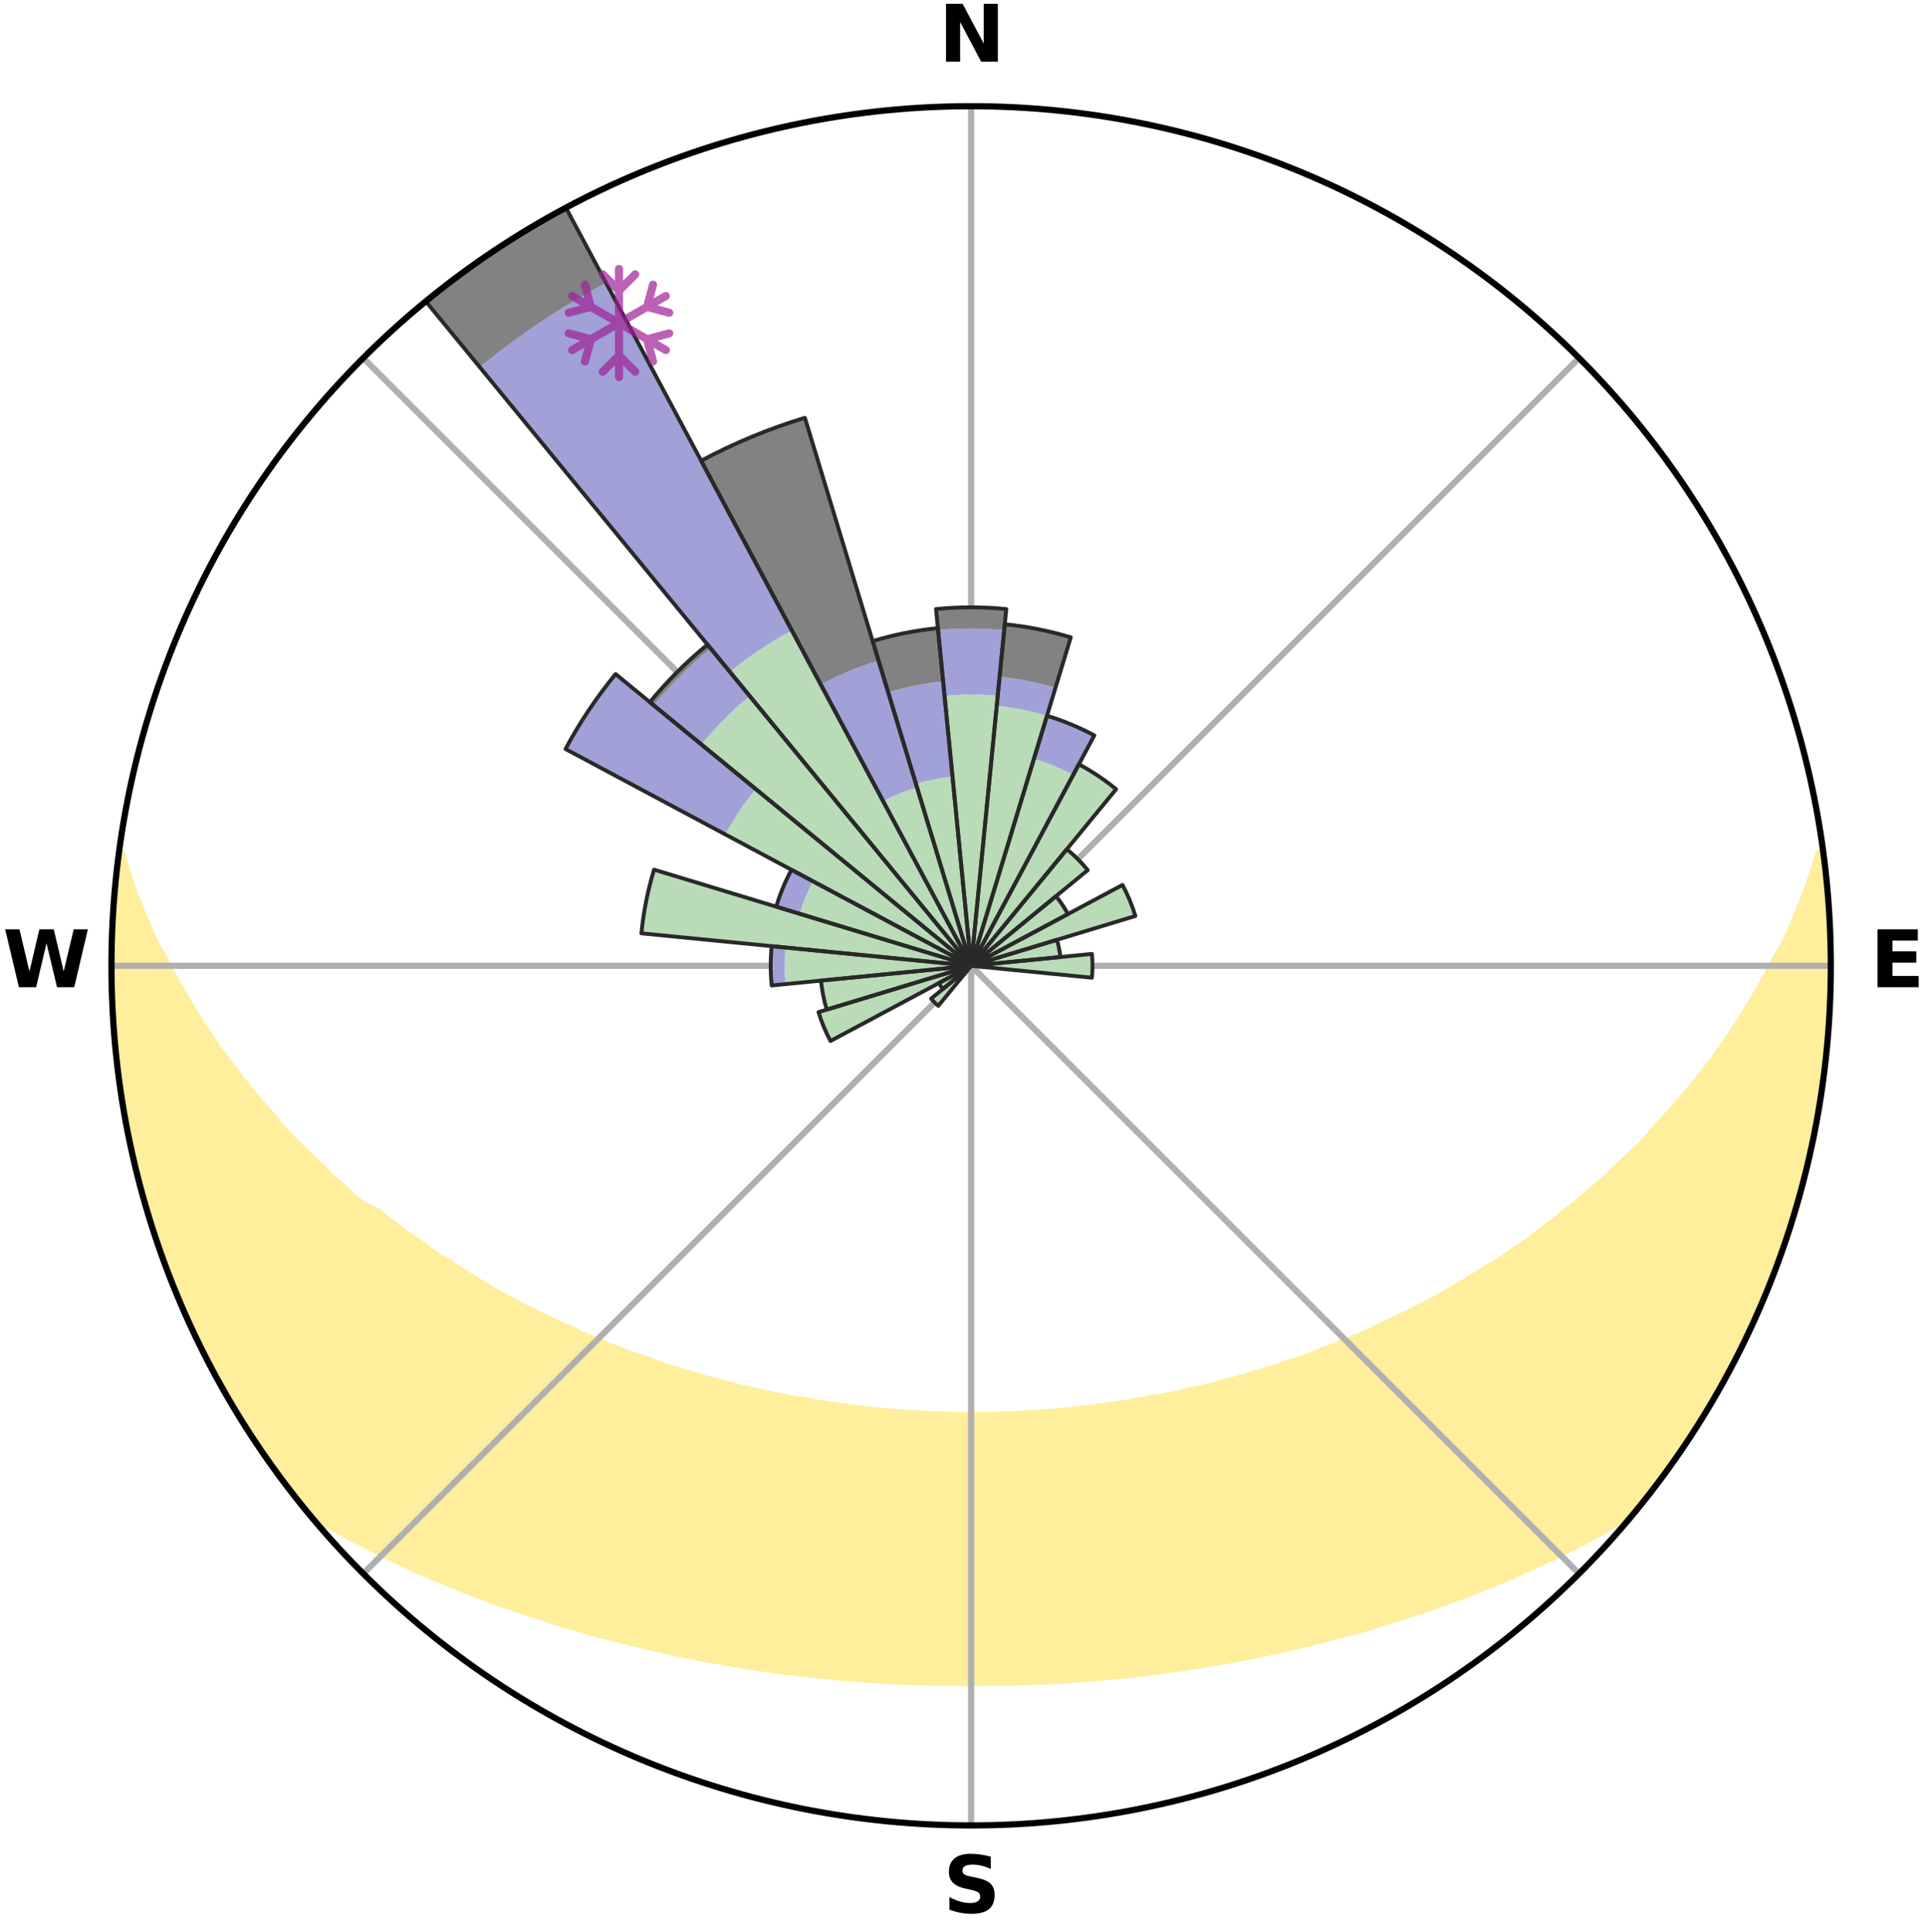 <?xml version="1.0" encoding="utf-8" standalone="no"?>
<!DOCTYPE svg PUBLIC "-//W3C//DTD SVG 1.1//EN"
  "http://www.w3.org/Graphics/SVG/1.1/DTD/svg11.dtd">
<svg xmlns:xlink="http://www.w3.org/1999/xlink" width="248.41pt" height="249.158pt" viewBox="0 0 248.41 249.158" xmlns="http://www.w3.org/2000/svg" version="1.1">
 <title>Ski Rose for Clearwater Ski Hill</title>
 <defs>
  <style type="text/css">*{stroke-linejoin: round; stroke-linecap: butt}</style>
 </defs>
 <g id="figure_1">
  <g id="patch_1">
   <path d="M 0 249.158 
L 248.41 249.158 
L 248.41 0 
L 0 0 
z
" style="fill: #ffffff"/>
  </g>
  <g id="axes_1">
   <g id="patch_2">
    <path d="M 236.135 124.579 
C 236.135 110.018 233.267 95.599 227.695 82.147 
C 222.122 68.695 213.955 56.471 203.659 46.175 
C 193.363 35.879 181.139 27.711 167.687 22.139 
C 154.235 16.567 139.815 13.699 125.255 13.699 
C 110.694 13.699 96.275 16.567 82.823 22.139 
C 69.371 27.711 57.147 35.879 46.851 46.175 
C 36.555 56.471 28.387 68.695 22.815 82.147 
C 17.243 95.599 14.375 110.018 14.375 124.579 
C 14.375 139.14 17.243 153.559 22.815 167.011 
C 28.387 180.463 36.555 192.687 46.851 202.983 
C 57.147 213.279 69.371 221.447 82.823 227.019 
C 96.275 232.591 110.694 235.459 125.255 235.459 
C 139.815 235.459 154.235 232.591 167.687 227.019 
C 181.139 221.447 193.363 213.279 203.659 202.983 
C 213.955 192.687 222.122 180.463 227.695 167.011 
C 233.267 153.559 236.135 139.14 236.135 124.579 
M 125.255 124.579 
C 125.255 124.579 125.255 124.579 125.255 124.579 
C 125.255 124.579 125.255 124.579 125.255 124.579 
C 125.255 124.579 125.255 124.579 125.255 124.579 
C 125.255 124.579 125.255 124.579 125.255 124.579 
C 125.255 124.579 125.255 124.579 125.255 124.579 
C 125.255 124.579 125.255 124.579 125.255 124.579 
C 125.255 124.579 125.255 124.579 125.255 124.579 
C 125.255 124.579 125.255 124.579 125.255 124.579 
C 125.255 124.579 125.255 124.579 125.255 124.579 
C 125.255 124.579 125.255 124.579 125.255 124.579 
C 125.255 124.579 125.255 124.579 125.255 124.579 
C 125.255 124.579 125.255 124.579 125.255 124.579 
C 125.255 124.579 125.255 124.579 125.255 124.579 
C 125.255 124.579 125.255 124.579 125.255 124.579 
C 125.255 124.579 125.255 124.579 125.255 124.579 
C 125.255 124.579 125.255 124.579 125.255 124.579 
z
" style="fill: #ffffff"/>
   </g>
   <g id="PolyCollection_1">
    <defs>
     <path id="me34974dece" d="M 235.132 -139.045 
L 234.606 -138.975 
L 234.008 -136.97 
L 233.341 -134.987 
L 232.615 -133.029 
L 231.838 -131.098 
L 231.015 -129.197 
L 230.15 -127.326 
L 229.058 -125.485 
L 228.118 -123.681 
L 227.144 -121.911 
L 226.138 -120.174 
L 225.102 -118.472 
L 224.038 -116.805 
L 222.946 -115.172 
L 221.828 -113.576 
L 220.686 -112.015 
L 219.521 -110.491 
L 218.333 -109.003 
L 217.126 -107.552 
L 215.899 -106.137 
L 214.654 -104.76 
L 213.392 -103.419 
L 212.293 -102.069 
L 211 -100.8 
L 209.694 -99.567 
L 208.375 -98.371 
L 207.218 -97.155 
L 205.877 -96.029 
L 204.528 -94.94 
L 203.336 -93.822 
L 201.971 -92.802 
L 200.762 -91.748 
L 199.385 -90.796 
L 198.161 -89.805 
L 196.929 -88.844 
L 195.541 -87.99 
L 194.3 -87.09 
L 193.055 -86.22 
L 191.664 -85.461 
L 190.415 -84.649 
L 189.163 -83.865 
L 187.91 -83.109 
L 186.656 -82.379 
L 185.402 -81.677 
L 184.148 -81.001 
L 182.895 -80.35 
L 181.645 -79.724 
L 180.397 -79.124 
L 179.152 -78.547 
L 177.91 -77.994 
L 176.776 -77.369 
L 175.54 -76.86 
L 174.309 -76.374 
L 173.083 -75.908 
L 171.954 -75.368 
L 170.737 -74.944 
L 169.611 -74.443 
L 168.405 -74.057 
L 167.283 -73.595 
L 166.089 -73.244 
L 164.972 -72.818 
L 163.791 -72.501 
L 162.681 -72.109 
L 161.513 -71.823 
L 160.411 -71.464 
L 159.312 -71.12 
L 158.163 -70.877 
L 157.072 -70.563 
L 155.985 -70.264 
L 154.9 -69.98 
L 153.778 -69.787 
L 152.702 -69.528 
L 151.63 -69.282 
L 150.561 -69.049 
L 149.496 -68.828 
L 148.406 -68.687 
L 147.35 -68.488 
L 146.297 -68.301 
L 145.247 -68.124 
L 144.2 -67.958 
L 143.156 -67.803 
L 142.116 -67.657 
L 141.078 -67.522 
L 140.043 -67.396 
L 139.011 -67.279 
L 137.982 -67.172 
L 136.955 -67.073 
L 135.93 -66.983 
L 134.907 -66.901 
L 133.886 -66.828 
L 132.867 -66.763 
L 131.849 -66.705 
L 130.832 -66.656 
L 129.817 -66.614 
L 128.802 -66.58 
L 127.788 -66.554 
L 126.775 -66.535 
L 125.761 -66.523 
L 124.748 -66.523 
L 123.735 -66.537 
L 122.722 -66.558 
L 121.708 -66.587 
L 120.694 -66.623 
L 119.679 -66.667 
L 118.662 -66.718 
L 117.645 -66.778 
L 116.626 -66.845 
L 115.606 -66.92 
L 114.584 -67.004 
L 113.56 -67.096 
L 112.534 -67.197 
L 111.505 -67.306 
L 110.474 -67.425 
L 109.44 -67.553 
L 108.404 -67.69 
L 107.364 -67.837 
L 106.322 -67.995 
L 105.277 -68.162 
L 104.228 -68.34 
L 103.176 -68.53 
L 102.094 -68.664 
L 101.033 -68.874 
L 99.97 -69.096 
L 98.902 -69.33 
L 97.832 -69.577 
L 96.758 -69.837 
L 95.638 -70.032 
L 94.555 -70.318 
L 93.469 -70.618 
L 92.38 -70.933 
L 91.234 -71.177 
L 90.137 -71.522 
L 89.037 -71.882 
L 87.871 -72.169 
L 86.764 -72.562 
L 85.585 -72.88 
L 84.471 -73.306 
L 83.355 -73.751 
L 82.159 -74.12 
L 80.955 -74.508 
L 79.831 -75.008 
L 78.617 -75.433 
L 77.49 -75.973 
L 76.267 -76.439 
L 75.039 -76.926 
L 73.909 -77.529 
L 72.674 -78.059 
L 71.435 -78.613 
L 70.193 -79.189 
L 68.947 -79.79 
L 67.699 -80.415 
L 66.45 -81.065 
L 65.199 -81.741 
L 63.947 -82.443 
L 62.696 -83.172 
L 61.445 -83.928 
L 60.196 -84.711 
L 58.949 -85.522 
L 57.706 -86.362 
L 56.319 -87.15 
L 55.081 -88.049 
L 53.848 -88.977 
L 52.467 -89.861 
L 51.246 -90.851 
L 49.872 -91.802 
L 48.665 -92.854 
L 46.826 -93.685 
L 45.468 -94.748 
L 44.286 -95.906 
L 42.945 -97.039 
L 41.788 -98.262 
L 40.47 -99.465 
L 39.165 -100.704 
L 37.873 -101.981 
L 36.595 -103.294 
L 35.515 -104.684 
L 34.271 -106.068 
L 33.046 -107.489 
L 31.84 -108.947 
L 30.654 -110.441 
L 29.491 -111.971 
L 28.351 -113.538 
L 27.235 -115.141 
L 26.146 -116.779 
L 25.084 -118.452 
L 24.051 -120.16 
L 23.048 -121.903 
L 22.077 -123.679 
L 21.141 -125.488 
L 20.055 -127.334 
L 19.194 -129.21 
L 18.377 -131.116 
L 17.607 -133.051 
L 16.89 -135.013 
L 16.235 -137 
L 15.65 -139.009 
L 15.332 -139.051 
L 15.332 -139.051 
L 15.146 -137.124 
L 15.044 -135.191 
L 14.765 -133.275 
L 14.729 -131.339 
L 14.516 -129.414 
L 14.434 -127.481 
L 14.448 -125.546 
L 14.382 -123.611 
L 14.462 -121.678 
L 14.576 -119.747 
L 14.607 -117.812 
L 14.786 -115.885 
L 14.924 -113.955 
L 15.167 -112.036 
L 15.324 -110.106 
L 15.631 -108.196 
L 15.971 -106.291 
L 16.258 -104.378 
L 16.66 -102.485 
L 17.095 -100.601 
L 17.44 -98.695 
L 17.938 -96.825 
L 18.495 -94.972 
L 19.082 -93.129 
L 19.526 -91.243 
L 20.173 -89.419 
L 20.85 -87.607 
L 21.414 -85.755 
L 22.129 -83.957 
L 22.896 -82.18 
L 23.577 -80.368 
L 24.384 -78.609 
L 25.241 -76.875 
L 26.109 -75.147 
L 26.921 -73.39 
L 27.851 -71.693 
L 28.761 -69.985 
L 29.754 -68.325 
L 30.719 -66.648 
L 31.777 -65.027 
L 32.823 -63.4 
L 33.919 -61.806 
L 35.015 -60.211 
L 36.131 -58.631 
L 37.292 -57.083 
L 38.481 -55.556 
L 39.723 -54.072 
L 41.445 -52.999 
L 43.234 -52.013 
L 44.992 -51.032 
L 46.761 -50.091 
L 48.538 -49.19 
L 50.32 -48.325 
L 52.105 -47.495 
L 53.848 -46.652 
L 55.634 -45.887 
L 57.419 -45.154 
L 59.202 -44.45 
L 60.944 -43.729 
L 62.72 -43.082 
L 64.459 -42.418 
L 66.227 -41.825 
L 67.959 -41.213 
L 69.718 -40.671 
L 71.442 -40.11 
L 73.163 -39.573 
L 74.881 -39.061 
L 76.594 -38.571 
L 78.325 -38.144 
L 80.028 -37.698 
L 81.726 -37.274 
L 83.42 -36.871 
L 85.109 -36.487 
L 86.778 -36.089 
L 88.459 -35.745 
L 90.135 -35.421 
L 91.805 -35.114 
L 93.472 -34.826 
L 95.123 -34.525 
L 96.781 -34.271 
L 98.434 -34.034 
L 100.083 -33.813 
L 101.722 -33.583 
L 103.363 -33.394 
L 104.996 -33.199 
L 106.631 -33.04 
L 108.259 -32.877 
L 109.888 -32.748 
L 111.511 -32.618 
L 113.135 -32.517 
L 114.754 -32.417 
L 116.374 -32.344 
L 117.99 -32.275 
L 119.606 -32.228 
L 121.221 -32.189 
L 122.835 -32.17 
L 124.448 -32.161 
L 126.061 -32.16 
L 127.675 -32.17 
L 129.289 -32.189 
L 130.903 -32.228 
L 132.519 -32.275 
L 134.136 -32.344 
L 135.755 -32.416 
L 137.375 -32.515 
L 138.998 -32.625 
L 140.622 -32.747 
L 142.251 -32.876 
L 143.879 -33.038 
L 145.514 -33.197 
L 147.147 -33.393 
L 148.789 -33.581 
L 150.427 -33.81 
L 152.076 -34.032 
L 153.73 -34.269 
L 155.378 -34.551 
L 157.039 -34.823 
L 158.706 -35.111 
L 160.376 -35.418 
L 162.052 -35.742 
L 163.718 -36.12 
L 165.402 -36.485 
L 167.091 -36.867 
L 168.785 -37.271 
L 170.484 -37.695 
L 172.187 -38.141 
L 173.895 -38.608 
L 175.632 -39.056 
L 177.348 -39.57 
L 179.07 -40.106 
L 180.794 -40.668 
L 182.553 -41.21 
L 184.286 -41.82 
L 186.055 -42.413 
L 187.792 -43.079 
L 189.569 -43.725 
L 191.312 -44.445 
L 193.094 -45.149 
L 194.879 -45.883 
L 196.623 -46.695 
L 198.408 -47.491 
L 200.193 -48.321 
L 201.975 -49.186 
L 203.752 -50.088 
L 205.522 -51.028 
L 207.279 -52.01 
L 209.02 -53.036 
L 210.791 -54.068 
L 212.028 -55.556 
L 213.207 -57.091 
L 214.37 -58.637 
L 215.502 -60.206 
L 216.573 -61.818 
L 217.659 -63.418 
L 218.695 -65.051 
L 219.772 -66.659 
L 220.779 -68.311 
L 221.7 -70.013 
L 222.652 -71.697 
L 223.558 -73.406 
L 224.465 -75.115 
L 225.268 -76.875 
L 226.124 -78.611 
L 226.868 -80.396 
L 227.648 -82.166 
L 228.412 -83.944 
L 228.991 -85.794 
L 229.666 -87.605 
L 230.299 -89.432 
L 230.896 -91.271 
L 231.453 -93.122 
L 231.968 -94.985 
L 232.591 -96.82 
L 233.042 -98.702 
L 233.436 -100.596 
L 233.814 -102.492 
L 234.129 -104.4 
L 234.592 -106.282 
L 234.83 -108.203 
L 235.029 -110.127 
L 235.386 -112.031 
L 235.51 -113.963 
L 235.756 -115.882 
L 235.848 -117.815 
L 236.022 -119.743 
L 236.044 -121.678 
L 235.986 -123.613 
L 236.101 -125.546 
L 235.974 -127.478 
L 236.021 -129.415 
L 235.826 -131.342 
L 235.759 -133.276 
L 235.544 -135.199 
L 235.412 -137.13 
L 235.132 -139.045 
z
" style="stroke: #ffee9c"/>
    </defs>
    <g clip-path="url(#p522d07f6ae)">
     <use xlink:href="#me34974dece" x="0" y="249.158" style="fill: #ffee9c; stroke: #ffee9c"/>
    </g>
   </g>
   <g id="matplotlib.axis_1">
    <g id="xtick_1">
     <g id="line2d_1">
      <path d="M 125.255 124.579 
L 125.255 13.699 
" clip-path="url(#p522d07f6ae)" style="fill: none; stroke: #b0b0b0; stroke-width: 0.8; stroke-linecap: square"/>
     </g>
     <g id="text_1">
      <!-- N -->
      <g transform="translate(121.07 7.958) scale(0.1 -0.1)">
       <defs>
        <path id="DejaVuSans-Bold-4e" d="M 588 4666 
L 1931 4666 
L 3628 1466 
L 3628 4666 
L 4769 4666 
L 4769 0 
L 3425 0 
L 1728 3200 
L 1728 0 
L 588 0 
L 588 4666 
z
" transform="scale(0.016)"/>
       </defs>
       <use xlink:href="#DejaVuSans-Bold-4e"/>
      </g>
     </g>
    </g>
    <g id="xtick_2">
     <g id="line2d_2">
      <path d="M 125.255 124.579 
L 203.659 46.175 
" clip-path="url(#p522d07f6ae)" style="fill: none; stroke: #b0b0b0; stroke-width: 0.8; stroke-linecap: square"/>
     </g>
    </g>
    <g id="xtick_3">
     <g id="line2d_3">
      <path d="M 125.255 124.579 
L 236.135 124.579 
" clip-path="url(#p522d07f6ae)" style="fill: none; stroke: #b0b0b0; stroke-width: 0.8; stroke-linecap: square"/>
     </g>
     <g id="text_2">
      <!-- E -->
      <g transform="translate(241.219 127.338) scale(0.1 -0.1)">
       <defs>
        <path id="DejaVuSans-Bold-45" d="M 588 4666 
L 3834 4666 
L 3834 3756 
L 1791 3756 
L 1791 2888 
L 3713 2888 
L 3713 1978 
L 1791 1978 
L 1791 909 
L 3903 909 
L 3903 0 
L 588 0 
L 588 4666 
z
" transform="scale(0.016)"/>
       </defs>
       <use xlink:href="#DejaVuSans-Bold-45"/>
      </g>
     </g>
    </g>
    <g id="xtick_4">
     <g id="line2d_4">
      <path d="M 125.255 124.579 
L 203.659 202.983 
" clip-path="url(#p522d07f6ae)" style="fill: none; stroke: #b0b0b0; stroke-width: 0.8; stroke-linecap: square"/>
     </g>
    </g>
    <g id="xtick_5">
     <g id="line2d_5">
      <path d="M 125.255 124.579 
L 125.255 235.459 
" clip-path="url(#p522d07f6ae)" style="fill: none; stroke: #b0b0b0; stroke-width: 0.8; stroke-linecap: square"/>
     </g>
     <g id="text_3">
      <!-- S -->
      <g transform="translate(121.654 246.718) scale(0.1 -0.1)">
       <defs>
        <path id="DejaVuSans-Bold-53" d="M 3834 4519 
L 3834 3531 
Q 3450 3703 3084 3790 
Q 2719 3878 2394 3878 
Q 1963 3878 1756 3759 
Q 1550 3641 1550 3391 
Q 1550 3203 1689 3098 
Q 1828 2994 2194 2919 
L 2706 2816 
Q 3484 2659 3812 2340 
Q 4141 2022 4141 1434 
Q 4141 663 3683 286 
Q 3225 -91 2284 -91 
Q 1841 -91 1394 -6 
Q 947 78 500 244 
L 500 1259 
Q 947 1022 1364 901 
Q 1781 781 2169 781 
Q 2563 781 2772 912 
Q 2981 1044 2981 1288 
Q 2981 1506 2839 1625 
Q 2697 1744 2272 1838 
L 1806 1941 
Q 1106 2091 782 2419 
Q 459 2747 459 3303 
Q 459 4000 909 4375 
Q 1359 4750 2203 4750 
Q 2588 4750 2994 4692 
Q 3400 4634 3834 4519 
z
" transform="scale(0.016)"/>
       </defs>
       <use xlink:href="#DejaVuSans-Bold-53"/>
      </g>
     </g>
    </g>
    <g id="xtick_6">
     <g id="line2d_6">
      <path d="M 125.255 124.579 
L 46.851 202.983 
" clip-path="url(#p522d07f6ae)" style="fill: none; stroke: #b0b0b0; stroke-width: 0.8; stroke-linecap: square"/>
     </g>
    </g>
    <g id="xtick_7">
     <g id="line2d_7">
      <path d="M 125.255 124.579 
L 14.375 124.579 
" clip-path="url(#p522d07f6ae)" style="fill: none; stroke: #b0b0b0; stroke-width: 0.8; stroke-linecap: square"/>
     </g>
     <g id="text_4">
      <!-- W -->
      <g transform="translate(0.36 127.338) scale(0.1 -0.1)">
       <defs>
        <path id="DejaVuSans-Bold-57" d="M 191 4666 
L 1344 4666 
L 2150 1275 
L 2950 4666 
L 4109 4666 
L 4909 1275 
L 5716 4666 
L 6859 4666 
L 5759 0 
L 4372 0 
L 3525 3547 
L 2688 0 
L 1300 0 
L 191 4666 
z
" transform="scale(0.016)"/>
       </defs>
       <use xlink:href="#DejaVuSans-Bold-57"/>
      </g>
     </g>
    </g>
    <g id="xtick_8">
     <g id="line2d_8">
      <path d="M 125.255 124.579 
L 46.851 46.175 
" clip-path="url(#p522d07f6ae)" style="fill: none; stroke: #b0b0b0; stroke-width: 0.8; stroke-linecap: square"/>
     </g>
    </g>
   </g>
   <g id="matplotlib.axis_2"/>
   <g id="patch_3">
    <path d="M 125.255 124.579 
C 125.255 124.579 125.255 124.579 125.255 124.579 
C 125.255 124.579 125.255 124.579 125.255 124.579 
L 125.255 124.579 
C 125.255 124.579 125.255 124.579 125.255 124.579 
C 125.255 124.579 125.255 124.579 125.255 124.579 
z
" clip-path="url(#p522d07f6ae)" style="fill: #d9d9d9"/>
   </g>
   <g id="patch_4">
    <path d="M 125.255 124.579 
C 125.255 124.579 125.255 124.579 125.255 124.579 
C 125.255 124.579 125.255 124.579 125.255 124.579 
L 125.255 124.579 
C 125.255 124.579 125.255 124.579 125.255 124.579 
C 125.255 124.579 125.255 124.579 125.255 124.579 
z
" clip-path="url(#p522d07f6ae)" style="fill: #d9d9d9"/>
   </g>
   <g id="patch_5">
    <path d="M 125.255 124.579 
C 125.255 124.579 125.255 124.579 125.255 124.579 
C 125.255 124.579 125.255 124.579 125.255 124.579 
L 125.255 124.579 
C 125.255 124.579 125.255 124.579 125.255 124.579 
C 125.255 124.579 125.255 124.579 125.255 124.579 
z
" clip-path="url(#p522d07f6ae)" style="fill: #d9d9d9"/>
   </g>
   <g id="patch_6">
    <path d="M 125.255 124.579 
C 125.255 124.579 125.255 124.579 125.255 124.579 
C 125.255 124.579 125.255 124.579 125.255 124.579 
L 125.255 124.579 
C 125.255 124.579 125.255 124.579 125.255 124.579 
C 125.255 124.579 125.255 124.579 125.255 124.579 
z
" clip-path="url(#p522d07f6ae)" style="fill: #d9d9d9"/>
   </g>
   <g id="patch_7">
    <path d="M 125.255 124.579 
C 125.255 124.579 125.255 124.579 125.255 124.579 
C 125.255 124.579 125.255 124.579 125.255 124.579 
L 125.255 124.579 
C 125.255 124.579 125.255 124.579 125.255 124.579 
C 125.255 124.579 125.255 124.579 125.255 124.579 
z
" clip-path="url(#p522d07f6ae)" style="fill: #d9d9d9"/>
   </g>
   <g id="patch_8">
    <path d="M 125.255 124.579 
C 125.255 124.579 125.255 124.579 125.255 124.579 
C 125.255 124.579 125.255 124.579 125.255 124.579 
L 125.255 124.579 
C 125.255 124.579 125.255 124.579 125.255 124.579 
C 125.255 124.579 125.255 124.579 125.255 124.579 
z
" clip-path="url(#p522d07f6ae)" style="fill: #d9d9d9"/>
   </g>
   <g id="patch_9">
    <path d="M 125.255 124.579 
C 125.255 124.579 125.255 124.579 125.255 124.579 
C 125.255 124.579 125.255 124.579 125.255 124.579 
L 125.255 124.579 
C 125.255 124.579 125.255 124.579 125.255 124.579 
C 125.255 124.579 125.255 124.579 125.255 124.579 
z
" clip-path="url(#p522d07f6ae)" style="fill: #d9d9d9"/>
   </g>
   <g id="patch_10">
    <path d="M 125.255 124.579 
C 125.255 124.579 125.255 124.579 125.255 124.579 
C 125.255 124.579 125.255 124.579 125.255 124.579 
L 125.255 124.579 
C 125.255 124.579 125.255 124.579 125.255 124.579 
C 125.255 124.579 125.255 124.579 125.255 124.579 
z
" clip-path="url(#p522d07f6ae)" style="fill: #d9d9d9"/>
   </g>
   <g id="patch_11">
    <path d="M 125.255 124.579 
C 125.255 124.579 125.255 124.579 125.255 124.579 
C 125.255 124.579 125.255 124.579 125.255 124.579 
L 125.255 124.579 
C 125.255 124.579 125.255 124.579 125.255 124.579 
C 125.255 124.579 125.255 124.579 125.255 124.579 
z
" clip-path="url(#p522d07f6ae)" style="fill: #d9d9d9"/>
   </g>
   <g id="patch_12">
    <path d="M 125.255 124.579 
C 125.255 124.579 125.255 124.579 125.255 124.579 
C 125.255 124.579 125.255 124.579 125.255 124.579 
L 125.255 124.579 
C 125.255 124.579 125.255 124.579 125.255 124.579 
C 125.255 124.579 125.255 124.579 125.255 124.579 
z
" clip-path="url(#p522d07f6ae)" style="fill: #d9d9d9"/>
   </g>
   <g id="patch_13">
    <path d="M 125.255 124.579 
C 125.255 124.579 125.255 124.579 125.255 124.579 
C 125.255 124.579 125.255 124.579 125.255 124.579 
L 125.255 124.579 
C 125.255 124.579 125.255 124.579 125.255 124.579 
C 125.255 124.579 125.255 124.579 125.255 124.579 
z
" clip-path="url(#p522d07f6ae)" style="fill: #d9d9d9"/>
   </g>
   <g id="patch_14">
    <path d="M 125.255 124.579 
C 125.255 124.579 125.255 124.579 125.255 124.579 
C 125.255 124.579 125.255 124.579 125.255 124.579 
L 125.255 124.579 
C 125.255 124.579 125.255 124.579 125.255 124.579 
C 125.255 124.579 125.255 124.579 125.255 124.579 
z
" clip-path="url(#p522d07f6ae)" style="fill: #d9d9d9"/>
   </g>
   <g id="patch_15">
    <path d="M 125.255 124.579 
C 125.255 124.579 125.255 124.579 125.255 124.579 
C 125.255 124.579 125.255 124.579 125.255 124.579 
L 125.255 124.579 
C 125.255 124.579 125.255 124.579 125.255 124.579 
C 125.255 124.579 125.255 124.579 125.255 124.579 
z
" clip-path="url(#p522d07f6ae)" style="fill: #d9d9d9"/>
   </g>
   <g id="patch_16">
    <path d="M 125.255 124.579 
C 125.255 124.579 125.255 124.579 125.255 124.579 
C 125.255 124.579 125.255 124.579 125.255 124.579 
L 125.255 124.579 
C 125.255 124.579 125.255 124.579 125.255 124.579 
C 125.255 124.579 125.255 124.579 125.255 124.579 
z
" clip-path="url(#p522d07f6ae)" style="fill: #d9d9d9"/>
   </g>
   <g id="patch_17">
    <path d="M 125.255 124.579 
C 125.255 124.579 125.255 124.579 125.255 124.579 
C 125.255 124.579 125.255 124.579 125.255 124.579 
L 125.255 124.579 
C 125.255 124.579 125.255 124.579 125.255 124.579 
C 125.255 124.579 125.255 124.579 125.255 124.579 
z
" clip-path="url(#p522d07f6ae)" style="fill: #d9d9d9"/>
   </g>
   <g id="patch_18">
    <path d="M 125.255 124.579 
C 125.255 124.579 125.255 124.579 125.255 124.579 
C 125.255 124.579 125.255 124.579 125.255 124.579 
L 125.255 124.579 
C 125.255 124.579 125.255 124.579 125.255 124.579 
C 125.255 124.579 125.255 124.579 125.255 124.579 
z
" clip-path="url(#p522d07f6ae)" style="fill: #d9d9d9"/>
   </g>
   <g id="patch_19">
    <path d="M 125.255 124.579 
C 125.255 124.579 125.255 124.579 125.255 124.579 
C 125.255 124.579 125.255 124.579 125.255 124.579 
L 125.255 124.579 
C 125.255 124.579 125.255 124.579 125.255 124.579 
C 125.255 124.579 125.255 124.579 125.255 124.579 
z
" clip-path="url(#p522d07f6ae)" style="fill: #d9d9d9"/>
   </g>
   <g id="patch_20">
    <path d="M 125.255 124.579 
C 125.255 124.579 125.255 124.579 125.255 124.579 
C 125.255 124.579 125.255 124.579 125.255 124.579 
L 125.255 124.579 
C 125.255 124.579 125.255 124.579 125.255 124.579 
C 125.255 124.579 125.255 124.579 125.255 124.579 
z
" clip-path="url(#p522d07f6ae)" style="fill: #d9d9d9"/>
   </g>
   <g id="patch_21">
    <path d="M 125.255 124.579 
C 125.255 124.579 125.255 124.579 125.255 124.579 
C 125.255 124.579 125.255 124.579 125.255 124.579 
L 125.255 124.579 
C 125.255 124.579 125.255 124.579 125.255 124.579 
C 125.255 124.579 125.255 124.579 125.255 124.579 
z
" clip-path="url(#p522d07f6ae)" style="fill: #d9d9d9"/>
   </g>
   <g id="patch_22">
    <path d="M 125.255 124.579 
C 125.255 124.579 125.255 124.579 125.255 124.579 
C 125.255 124.579 125.255 124.579 125.255 124.579 
L 125.255 124.579 
C 125.255 124.579 125.255 124.579 125.255 124.579 
C 125.255 124.579 125.255 124.579 125.255 124.579 
z
" clip-path="url(#p522d07f6ae)" style="fill: #d9d9d9"/>
   </g>
   <g id="patch_23">
    <path d="M 125.255 124.579 
C 125.255 124.579 125.255 124.579 125.255 124.579 
C 125.255 124.579 125.255 124.579 125.255 124.579 
L 125.255 124.579 
C 125.255 124.579 125.255 124.579 125.255 124.579 
C 125.255 124.579 125.255 124.579 125.255 124.579 
z
" clip-path="url(#p522d07f6ae)" style="fill: #d9d9d9"/>
   </g>
   <g id="patch_24">
    <path d="M 125.255 124.579 
C 125.255 124.579 125.255 124.579 125.255 124.579 
C 125.255 124.579 125.255 124.579 125.255 124.579 
L 125.255 124.579 
C 125.255 124.579 125.255 124.579 125.255 124.579 
C 125.255 124.579 125.255 124.579 125.255 124.579 
z
" clip-path="url(#p522d07f6ae)" style="fill: #d9d9d9"/>
   </g>
   <g id="patch_25">
    <path d="M 125.255 124.579 
C 125.255 124.579 125.255 124.579 125.255 124.579 
C 125.255 124.579 125.255 124.579 125.255 124.579 
L 125.255 124.579 
C 125.255 124.579 125.255 124.579 125.255 124.579 
C 125.255 124.579 125.255 124.579 125.255 124.579 
z
" clip-path="url(#p522d07f6ae)" style="fill: #d9d9d9"/>
   </g>
   <g id="patch_26">
    <path d="M 125.255 124.579 
C 125.255 124.579 125.255 124.579 125.255 124.579 
C 125.255 124.579 125.255 124.579 125.255 124.579 
L 125.255 124.579 
C 125.255 124.579 125.255 124.579 125.255 124.579 
C 125.255 124.579 125.255 124.579 125.255 124.579 
z
" clip-path="url(#p522d07f6ae)" style="fill: #d9d9d9"/>
   </g>
   <g id="patch_27">
    <path d="M 125.255 124.579 
C 125.255 124.579 125.255 124.579 125.255 124.579 
C 125.255 124.579 125.255 124.579 125.255 124.579 
L 125.255 124.579 
C 125.255 124.579 125.255 124.579 125.255 124.579 
C 125.255 124.579 125.255 124.579 125.255 124.579 
z
" clip-path="url(#p522d07f6ae)" style="fill: #d9d9d9"/>
   </g>
   <g id="patch_28">
    <path d="M 125.255 124.579 
C 125.255 124.579 125.255 124.579 125.255 124.579 
C 125.255 124.579 125.255 124.579 125.255 124.579 
L 125.255 124.579 
C 125.255 124.579 125.255 124.579 125.255 124.579 
C 125.255 124.579 125.255 124.579 125.255 124.579 
z
" clip-path="url(#p522d07f6ae)" style="fill: #d9d9d9"/>
   </g>
   <g id="patch_29">
    <path d="M 125.255 124.579 
C 125.255 124.579 125.255 124.579 125.255 124.579 
C 125.255 124.579 125.255 124.579 125.255 124.579 
L 125.255 124.579 
C 125.255 124.579 125.255 124.579 125.255 124.579 
C 125.255 124.579 125.255 124.579 125.255 124.579 
z
" clip-path="url(#p522d07f6ae)" style="fill: #d9d9d9"/>
   </g>
   <g id="patch_30">
    <path d="M 125.255 124.579 
C 125.255 124.579 125.255 124.579 125.255 124.579 
C 125.255 124.579 125.255 124.579 125.255 124.579 
L 125.255 124.579 
C 125.255 124.579 125.255 124.579 125.255 124.579 
C 125.255 124.579 125.255 124.579 125.255 124.579 
z
" clip-path="url(#p522d07f6ae)" style="fill: #d9d9d9"/>
   </g>
   <g id="patch_31">
    <path d="M 125.255 124.579 
C 125.255 124.579 125.255 124.579 125.255 124.579 
C 125.255 124.579 125.255 124.579 125.255 124.579 
L 125.255 124.579 
C 125.255 124.579 125.255 124.579 125.255 124.579 
C 125.255 124.579 125.255 124.579 125.255 124.579 
z
" clip-path="url(#p522d07f6ae)" style="fill: #d9d9d9"/>
   </g>
   <g id="patch_32">
    <path d="M 125.255 124.579 
C 125.255 124.579 125.255 124.579 125.255 124.579 
C 125.255 124.579 125.255 124.579 125.255 124.579 
L 125.255 124.579 
C 125.255 124.579 125.255 124.579 125.255 124.579 
C 125.255 124.579 125.255 124.579 125.255 124.579 
z
" clip-path="url(#p522d07f6ae)" style="fill: #d9d9d9"/>
   </g>
   <g id="patch_33">
    <path d="M 125.255 124.579 
C 125.255 124.579 125.255 124.579 125.255 124.579 
C 125.255 124.579 125.255 124.579 125.255 124.579 
L 125.255 124.579 
C 125.255 124.579 125.255 124.579 125.255 124.579 
C 125.255 124.579 125.255 124.579 125.255 124.579 
z
" clip-path="url(#p522d07f6ae)" style="fill: #d9d9d9"/>
   </g>
   <g id="patch_34">
    <path d="M 125.255 124.579 
C 125.255 124.579 125.255 124.579 125.255 124.579 
C 125.255 124.579 125.255 124.579 125.255 124.579 
L 125.255 124.579 
C 125.255 124.579 125.255 124.579 125.255 124.579 
C 125.255 124.579 125.255 124.579 125.255 124.579 
z
" clip-path="url(#p522d07f6ae)" style="fill: #d9d9d9"/>
   </g>
   <g id="patch_35">
    <path d="M 125.255 124.579 
C 125.255 124.579 125.255 124.579 125.255 124.579 
C 125.255 124.579 125.255 124.579 125.255 124.579 
L 128.685 89.748 
C 127.545 89.636 126.4 89.579 125.255 89.579 
C 124.109 89.579 122.964 89.636 121.824 89.748 
z
" clip-path="url(#p522d07f6ae)" style="fill: #badbb8"/>
   </g>
   <g id="patch_36">
    <path d="M 125.255 124.579 
C 125.255 124.579 125.255 124.579 125.255 124.579 
C 125.255 124.579 125.255 124.579 125.255 124.579 
L 135.038 92.327 
C 133.983 92.007 132.912 91.739 131.83 91.524 
C 130.748 91.308 129.656 91.146 128.558 91.038 
z
" clip-path="url(#p522d07f6ae)" style="fill: #badbb8"/>
   </g>
   <g id="patch_37">
    <path d="M 125.255 124.579 
C 125.255 124.579 125.255 124.579 125.255 124.579 
C 125.255 124.579 125.255 124.579 125.255 124.579 
L 138.416 99.956 
C 137.61 99.525 136.784 99.134 135.939 98.784 
C 135.095 98.434 134.234 98.126 133.36 97.861 
z
" clip-path="url(#p522d07f6ae)" style="fill: #badbb8"/>
   </g>
   <g id="patch_38">
    <path d="M 125.255 124.579 
C 125.255 124.579 125.255 124.579 125.255 124.579 
C 125.255 124.579 125.255 124.579 125.255 124.579 
L 143.952 101.797 
C 143.206 101.185 142.431 100.61 141.629 100.074 
C 140.827 99.538 139.999 99.041 139.148 98.587 
z
" clip-path="url(#p522d07f6ae)" style="fill: #badbb8"/>
   </g>
   <g id="patch_39">
    <path d="M 125.255 124.579 
C 125.255 124.579 125.255 124.579 125.255 124.579 
C 125.255 124.579 125.255 124.579 125.255 124.579 
L 140.296 112.235 
C 139.892 111.742 139.464 111.27 139.014 110.82 
C 138.564 110.37 138.091 109.942 137.599 109.537 
z
" clip-path="url(#p522d07f6ae)" style="fill: #badbb8"/>
   </g>
   <g id="patch_40">
    <path d="M 125.255 124.579 
C 125.255 124.579 125.255 124.579 125.255 124.579 
C 125.255 124.579 125.255 124.579 125.255 124.579 
L 137.741 117.905 
C 137.523 117.496 137.284 117.099 137.027 116.713 
C 136.769 116.328 136.493 115.955 136.199 115.597 
z
" clip-path="url(#p522d07f6ae)" style="fill: #badbb8"/>
   </g>
   <g id="patch_41">
    <path d="M 125.255 124.579 
C 125.255 124.579 125.255 124.579 125.255 124.579 
C 125.255 124.579 125.255 124.579 125.255 124.579 
L 146.437 118.153 
C 146.227 117.46 145.983 116.777 145.706 116.108 
C 145.428 115.439 145.118 114.783 144.777 114.144 
z
" clip-path="url(#p522d07f6ae)" style="fill: #badbb8"/>
   </g>
   <g id="patch_42">
    <path d="M 125.255 124.579 
C 125.255 124.579 125.255 124.579 125.255 124.579 
C 125.255 124.579 125.255 124.579 125.255 124.579 
L 136.759 123.446 
C 136.722 123.069 136.667 122.695 136.593 122.324 
C 136.519 121.953 136.427 121.585 136.317 121.223 
z
" clip-path="url(#p522d07f6ae)" style="fill: #badbb8"/>
   </g>
   <g id="patch_43">
    <path d="M 125.255 124.579 
C 125.255 124.579 125.255 124.579 125.255 124.579 
C 125.255 124.579 125.255 124.579 125.255 124.579 
L 140.832 126.113 
C 140.882 125.603 140.907 125.091 140.907 124.579 
C 140.907 124.067 140.882 123.555 140.832 123.045 
z
" clip-path="url(#p522d07f6ae)" style="fill: #badbb8"/>
   </g>
   <g id="patch_44">
    <path d="M 125.255 124.579 
C 125.255 124.579 125.255 124.579 125.255 124.579 
C 125.255 124.579 125.255 124.579 125.255 124.579 
L 125.255 124.579 
C 125.255 124.579 125.255 124.579 125.255 124.579 
C 125.255 124.579 125.255 124.579 125.255 124.579 
z
" clip-path="url(#p522d07f6ae)" style="fill: #badbb8"/>
   </g>
   <g id="patch_45">
    <path d="M 125.255 124.579 
C 125.255 124.579 125.255 124.579 125.255 124.579 
C 125.255 124.579 125.255 124.579 125.255 124.579 
L 125.255 124.579 
C 125.255 124.579 125.255 124.579 125.255 124.579 
C 125.255 124.579 125.255 124.579 125.255 124.579 
z
" clip-path="url(#p522d07f6ae)" style="fill: #badbb8"/>
   </g>
   <g id="patch_46">
    <path d="M 125.255 124.579 
C 125.255 124.579 125.255 124.579 125.255 124.579 
C 125.255 124.579 125.255 124.579 125.255 124.579 
L 125.255 124.579 
C 125.255 124.579 125.255 124.579 125.255 124.579 
C 125.255 124.579 125.255 124.579 125.255 124.579 
z
" clip-path="url(#p522d07f6ae)" style="fill: #badbb8"/>
   </g>
   <g id="patch_47">
    <path d="M 125.255 124.579 
C 125.255 124.579 125.255 124.579 125.255 124.579 
C 125.255 124.579 125.255 124.579 125.255 124.579 
L 125.255 124.579 
C 125.255 124.579 125.255 124.579 125.255 124.579 
C 125.255 124.579 125.255 124.579 125.255 124.579 
z
" clip-path="url(#p522d07f6ae)" style="fill: #badbb8"/>
   </g>
   <g id="patch_48">
    <path d="M 125.255 124.579 
C 125.255 124.579 125.255 124.579 125.255 124.579 
C 125.255 124.579 125.255 124.579 125.255 124.579 
L 125.255 124.579 
C 125.255 124.579 125.255 124.579 125.255 124.579 
C 125.255 124.579 125.255 124.579 125.255 124.579 
z
" clip-path="url(#p522d07f6ae)" style="fill: #badbb8"/>
   </g>
   <g id="patch_49">
    <path d="M 125.255 124.579 
C 125.255 124.579 125.255 124.579 125.255 124.579 
C 125.255 124.579 125.255 124.579 125.255 124.579 
L 125.255 124.579 
C 125.255 124.579 125.255 124.579 125.255 124.579 
C 125.255 124.579 125.255 124.579 125.255 124.579 
z
" clip-path="url(#p522d07f6ae)" style="fill: #badbb8"/>
   </g>
   <g id="patch_50">
    <path d="M 125.255 124.579 
C 125.255 124.579 125.255 124.579 125.255 124.579 
C 125.255 124.579 125.255 124.579 125.255 124.579 
L 125.255 124.579 
C 125.255 124.579 125.255 124.579 125.255 124.579 
C 125.255 124.579 125.255 124.579 125.255 124.579 
z
" clip-path="url(#p522d07f6ae)" style="fill: #badbb8"/>
   </g>
   <g id="patch_51">
    <path d="M 125.255 124.579 
C 125.255 124.579 125.255 124.579 125.255 124.579 
C 125.255 124.579 125.255 124.579 125.255 124.579 
L 125.255 124.579 
C 125.255 124.579 125.255 124.579 125.255 124.579 
C 125.255 124.579 125.255 124.579 125.255 124.579 
z
" clip-path="url(#p522d07f6ae)" style="fill: #badbb8"/>
   </g>
   <g id="patch_52">
    <path d="M 125.255 124.579 
C 125.255 124.579 125.255 124.579 125.255 124.579 
C 125.255 124.579 125.255 124.579 125.255 124.579 
L 125.255 124.579 
C 125.255 124.579 125.255 124.579 125.255 124.579 
C 125.255 124.579 125.255 124.579 125.255 124.579 
z
" clip-path="url(#p522d07f6ae)" style="fill: #badbb8"/>
   </g>
   <g id="patch_53">
    <path d="M 125.255 124.579 
C 125.255 124.579 125.255 124.579 125.255 124.579 
C 125.255 124.579 125.255 124.579 125.255 124.579 
L 125.255 124.579 
C 125.255 124.579 125.255 124.579 125.255 124.579 
C 125.255 124.579 125.255 124.579 125.255 124.579 
z
" clip-path="url(#p522d07f6ae)" style="fill: #badbb8"/>
   </g>
   <g id="patch_54">
    <path d="M 125.255 124.579 
C 125.255 124.579 125.255 124.579 125.255 124.579 
C 125.255 124.579 125.255 124.579 125.255 124.579 
L 125.255 124.579 
C 125.255 124.579 125.255 124.579 125.255 124.579 
C 125.255 124.579 125.255 124.579 125.255 124.579 
z
" clip-path="url(#p522d07f6ae)" style="fill: #badbb8"/>
   </g>
   <g id="patch_55">
    <path d="M 125.255 124.579 
C 125.255 124.579 125.255 124.579 125.255 124.579 
C 125.255 124.579 125.255 124.579 125.255 124.579 
L 120.096 128.813 
C 120.234 128.982 120.381 129.144 120.535 129.298 
C 120.69 129.453 120.852 129.6 121.021 129.738 
z
" clip-path="url(#p522d07f6ae)" style="fill: #badbb8"/>
   </g>
   <g id="patch_56">
    <path d="M 125.255 124.579 
C 125.255 124.579 125.255 124.579 125.255 124.579 
C 125.255 124.579 125.255 124.579 125.255 124.579 
L 121.093 126.804 
C 121.166 126.94 121.245 127.073 121.331 127.201 
C 121.417 127.329 121.509 127.454 121.607 127.573 
z
" clip-path="url(#p522d07f6ae)" style="fill: #badbb8"/>
   </g>
   <g id="patch_57">
    <path d="M 125.255 124.579 
C 125.255 124.579 125.255 124.579 125.255 124.579 
C 125.255 124.579 125.255 124.579 125.255 124.579 
L 105.569 130.551 
C 105.765 131.195 105.992 131.829 106.249 132.451 
C 106.507 133.073 106.795 133.682 107.113 134.276 
z
" clip-path="url(#p522d07f6ae)" style="fill: #badbb8"/>
   </g>
   <g id="patch_58">
    <path d="M 125.255 124.579 
C 125.255 124.579 125.255 124.579 125.255 124.579 
C 125.255 124.579 125.255 124.579 125.255 124.579 
L 105.89 126.486 
C 105.953 127.12 106.046 127.751 106.17 128.375 
C 106.295 129 106.449 129.618 106.634 130.228 
z
" clip-path="url(#p522d07f6ae)" style="fill: #badbb8"/>
   </g>
   <g id="patch_59">
    <path d="M 125.255 124.579 
C 125.255 124.579 125.255 124.579 125.255 124.579 
C 125.255 124.579 125.255 124.579 125.255 124.579 
L 101.307 122.22 
C 101.229 123.004 101.191 123.791 101.191 124.579 
C 101.191 125.367 101.229 126.154 101.307 126.938 
z
" clip-path="url(#p522d07f6ae)" style="fill: #badbb8"/>
   </g>
   <g id="patch_60">
    <path d="M 125.255 124.579 
C 125.255 124.579 125.255 124.579 125.255 124.579 
C 125.255 124.579 125.255 124.579 125.255 124.579 
L 84.359 112.174 
C 83.953 113.512 83.613 114.87 83.34 116.242 
C 83.067 117.614 82.862 118.998 82.725 120.39 
z
" clip-path="url(#p522d07f6ae)" style="fill: #badbb8"/>
   </g>
   <g id="patch_61">
    <path d="M 125.255 124.579 
C 125.255 124.579 125.255 124.579 125.255 124.579 
C 125.255 124.579 125.255 124.579 125.255 124.579 
L 104.865 113.68 
C 104.508 114.348 104.184 115.032 103.895 115.731 
C 103.605 116.431 103.35 117.143 103.13 117.868 
z
" clip-path="url(#p522d07f6ae)" style="fill: #badbb8"/>
   </g>
   <g id="patch_62">
    <path d="M 125.255 124.579 
C 125.255 124.579 125.255 124.579 125.255 124.579 
C 125.255 124.579 125.255 124.579 125.255 124.579 
L 97.472 101.778 
C 96.725 102.687 96.024 103.633 95.37 104.611 
C 94.717 105.589 94.112 106.599 93.557 107.636 
z
" clip-path="url(#p522d07f6ae)" style="fill: #badbb8"/>
   </g>
   <g id="patch_63">
    <path d="M 125.255 124.579 
C 125.255 124.579 125.255 124.579 125.255 124.579 
C 125.255 124.579 125.255 124.579 125.255 124.579 
L 96.695 89.778 
C 95.555 90.713 94.463 91.703 93.421 92.745 
C 92.379 93.787 91.389 94.88 90.454 96.019 
z
" clip-path="url(#p522d07f6ae)" style="fill: #badbb8"/>
   </g>
   <g id="patch_64">
    <path d="M 125.255 124.579 
C 125.255 124.579 125.255 124.579 125.255 124.579 
C 125.255 124.579 125.255 124.579 125.255 124.579 
L 102.135 81.325 
C 100.719 82.082 99.342 82.908 98.007 83.8 
C 96.672 84.691 95.382 85.648 94.141 86.667 
z
" clip-path="url(#p522d07f6ae)" style="fill: #badbb8"/>
   </g>
   <g id="patch_65">
    <path d="M 125.255 124.579 
C 125.255 124.579 125.255 124.579 125.255 124.579 
C 125.255 124.579 125.255 124.579 125.255 124.579 
L 118.269 101.551 
C 117.516 101.78 116.774 102.045 116.046 102.347 
C 115.318 102.648 114.606 102.985 113.911 103.356 
z
" clip-path="url(#p522d07f6ae)" style="fill: #badbb8"/>
   </g>
   <g id="patch_66">
    <path d="M 125.255 124.579 
C 125.255 124.579 125.255 124.579 125.255 124.579 
C 125.255 124.579 125.255 124.579 125.255 124.579 
L 122.851 100.175 
C 122.052 100.253 121.258 100.371 120.471 100.528 
C 119.683 100.684 118.904 100.879 118.136 101.112 
z
" clip-path="url(#p522d07f6ae)" style="fill: #badbb8"/>
   </g>
   <g id="patch_67">
    <path d="M 121.824 89.748 
C 122.964 89.636 124.109 89.579 125.255 89.579 
C 126.4 89.579 127.545 89.636 128.685 89.748 
L 129.52 81.278 
C 128.102 81.139 126.679 81.069 125.255 81.069 
C 123.831 81.069 122.407 81.139 120.99 81.278 
z
" clip-path="url(#p522d07f6ae)" style="fill: #a1a1d8"/>
   </g>
   <g id="patch_68">
    <path d="M 128.558 91.038 
C 129.656 91.146 130.748 91.308 131.83 91.524 
C 132.912 91.739 133.983 92.007 135.038 92.327 
L 136.129 88.733 
C 134.955 88.377 133.765 88.079 132.563 87.84 
C 131.36 87.601 130.147 87.421 128.926 87.301 
z
" clip-path="url(#p522d07f6ae)" style="fill: #a1a1d8"/>
   </g>
   <g id="patch_69">
    <path d="M 133.36 97.861 
C 134.234 98.126 135.095 98.434 135.939 98.784 
C 136.784 99.134 137.61 99.525 138.416 99.956 
L 141.142 94.856 
C 140.169 94.336 139.172 93.864 138.152 93.442 
C 137.133 93.019 136.094 92.648 135.038 92.327 
z
" clip-path="url(#p522d07f6ae)" style="fill: #a1a1d8"/>
   </g>
   <g id="patch_70">
    <path d="M 139.148 98.587 
C 139.999 99.041 140.827 99.538 141.629 100.074 
C 142.431 100.61 143.206 101.185 143.952 101.797 
L 143.952 101.797 
C 143.206 101.185 142.431 100.61 141.629 100.074 
C 140.827 99.538 139.999 99.041 139.148 98.587 
z
" clip-path="url(#p522d07f6ae)" style="fill: #a1a1d8"/>
   </g>
   <g id="patch_71">
    <path d="M 137.599 109.537 
C 138.091 109.942 138.564 110.37 139.014 110.82 
C 139.464 111.27 139.892 111.742 140.296 112.235 
L 140.296 112.235 
C 139.892 111.742 139.464 111.27 139.014 110.82 
C 138.564 110.37 138.091 109.942 137.599 109.537 
z
" clip-path="url(#p522d07f6ae)" style="fill: #a1a1d8"/>
   </g>
   <g id="patch_72">
    <path d="M 136.199 115.597 
C 136.493 115.955 136.769 116.328 137.027 116.713 
C 137.284 117.099 137.523 117.496 137.741 117.905 
L 137.741 117.905 
C 137.523 117.496 137.284 117.099 137.027 116.713 
C 136.769 116.328 136.493 115.955 136.199 115.597 
z
" clip-path="url(#p522d07f6ae)" style="fill: #a1a1d8"/>
   </g>
   <g id="patch_73">
    <path d="M 144.777 114.144 
C 145.118 114.783 145.428 115.439 145.706 116.108 
C 145.983 116.777 146.227 117.46 146.437 118.153 
L 146.437 118.153 
C 146.227 117.46 145.983 116.777 145.706 116.108 
C 145.428 115.439 145.118 114.783 144.777 114.144 
z
" clip-path="url(#p522d07f6ae)" style="fill: #a1a1d8"/>
   </g>
   <g id="patch_74">
    <path d="M 136.317 121.223 
C 136.427 121.585 136.519 121.953 136.593 122.324 
C 136.667 122.695 136.722 123.069 136.759 123.446 
L 136.759 123.446 
C 136.722 123.069 136.667 122.695 136.593 122.324 
C 136.519 121.953 136.427 121.585 136.317 121.223 
z
" clip-path="url(#p522d07f6ae)" style="fill: #a1a1d8"/>
   </g>
   <g id="patch_75">
    <path d="M 140.832 123.045 
C 140.882 123.555 140.907 124.067 140.907 124.579 
C 140.907 125.091 140.882 125.603 140.832 126.113 
L 140.832 126.113 
C 140.882 125.603 140.907 125.091 140.907 124.579 
C 140.907 124.067 140.882 123.555 140.832 123.045 
z
" clip-path="url(#p522d07f6ae)" style="fill: #a1a1d8"/>
   </g>
   <g id="patch_76">
    <path d="M 125.255 124.579 
C 125.255 124.579 125.255 124.579 125.255 124.579 
C 125.255 124.579 125.255 124.579 125.255 124.579 
L 125.255 124.579 
C 125.255 124.579 125.255 124.579 125.255 124.579 
C 125.255 124.579 125.255 124.579 125.255 124.579 
z
" clip-path="url(#p522d07f6ae)" style="fill: #a1a1d8"/>
   </g>
   <g id="patch_77">
    <path d="M 125.255 124.579 
C 125.255 124.579 125.255 124.579 125.255 124.579 
C 125.255 124.579 125.255 124.579 125.255 124.579 
L 125.255 124.579 
C 125.255 124.579 125.255 124.579 125.255 124.579 
C 125.255 124.579 125.255 124.579 125.255 124.579 
z
" clip-path="url(#p522d07f6ae)" style="fill: #a1a1d8"/>
   </g>
   <g id="patch_78">
    <path d="M 125.255 124.579 
C 125.255 124.579 125.255 124.579 125.255 124.579 
C 125.255 124.579 125.255 124.579 125.255 124.579 
L 125.255 124.579 
C 125.255 124.579 125.255 124.579 125.255 124.579 
C 125.255 124.579 125.255 124.579 125.255 124.579 
z
" clip-path="url(#p522d07f6ae)" style="fill: #a1a1d8"/>
   </g>
   <g id="patch_79">
    <path d="M 125.255 124.579 
C 125.255 124.579 125.255 124.579 125.255 124.579 
C 125.255 124.579 125.255 124.579 125.255 124.579 
L 125.255 124.579 
C 125.255 124.579 125.255 124.579 125.255 124.579 
C 125.255 124.579 125.255 124.579 125.255 124.579 
z
" clip-path="url(#p522d07f6ae)" style="fill: #a1a1d8"/>
   </g>
   <g id="patch_80">
    <path d="M 125.255 124.579 
C 125.255 124.579 125.255 124.579 125.255 124.579 
C 125.255 124.579 125.255 124.579 125.255 124.579 
L 125.255 124.579 
C 125.255 124.579 125.255 124.579 125.255 124.579 
C 125.255 124.579 125.255 124.579 125.255 124.579 
z
" clip-path="url(#p522d07f6ae)" style="fill: #a1a1d8"/>
   </g>
   <g id="patch_81">
    <path d="M 125.255 124.579 
C 125.255 124.579 125.255 124.579 125.255 124.579 
C 125.255 124.579 125.255 124.579 125.255 124.579 
L 125.255 124.579 
C 125.255 124.579 125.255 124.579 125.255 124.579 
C 125.255 124.579 125.255 124.579 125.255 124.579 
z
" clip-path="url(#p522d07f6ae)" style="fill: #a1a1d8"/>
   </g>
   <g id="patch_82">
    <path d="M 125.255 124.579 
C 125.255 124.579 125.255 124.579 125.255 124.579 
C 125.255 124.579 125.255 124.579 125.255 124.579 
L 125.255 124.579 
C 125.255 124.579 125.255 124.579 125.255 124.579 
C 125.255 124.579 125.255 124.579 125.255 124.579 
z
" clip-path="url(#p522d07f6ae)" style="fill: #a1a1d8"/>
   </g>
   <g id="patch_83">
    <path d="M 125.255 124.579 
C 125.255 124.579 125.255 124.579 125.255 124.579 
C 125.255 124.579 125.255 124.579 125.255 124.579 
L 125.255 124.579 
C 125.255 124.579 125.255 124.579 125.255 124.579 
C 125.255 124.579 125.255 124.579 125.255 124.579 
z
" clip-path="url(#p522d07f6ae)" style="fill: #a1a1d8"/>
   </g>
   <g id="patch_84">
    <path d="M 125.255 124.579 
C 125.255 124.579 125.255 124.579 125.255 124.579 
C 125.255 124.579 125.255 124.579 125.255 124.579 
L 125.255 124.579 
C 125.255 124.579 125.255 124.579 125.255 124.579 
C 125.255 124.579 125.255 124.579 125.255 124.579 
z
" clip-path="url(#p522d07f6ae)" style="fill: #a1a1d8"/>
   </g>
   <g id="patch_85">
    <path d="M 125.255 124.579 
C 125.255 124.579 125.255 124.579 125.255 124.579 
C 125.255 124.579 125.255 124.579 125.255 124.579 
L 125.255 124.579 
C 125.255 124.579 125.255 124.579 125.255 124.579 
C 125.255 124.579 125.255 124.579 125.255 124.579 
z
" clip-path="url(#p522d07f6ae)" style="fill: #a1a1d8"/>
   </g>
   <g id="patch_86">
    <path d="M 125.255 124.579 
C 125.255 124.579 125.255 124.579 125.255 124.579 
C 125.255 124.579 125.255 124.579 125.255 124.579 
L 125.255 124.579 
C 125.255 124.579 125.255 124.579 125.255 124.579 
C 125.255 124.579 125.255 124.579 125.255 124.579 
z
" clip-path="url(#p522d07f6ae)" style="fill: #a1a1d8"/>
   </g>
   <g id="patch_87">
    <path d="M 121.021 129.738 
C 120.852 129.6 120.69 129.453 120.535 129.298 
C 120.381 129.144 120.234 128.982 120.096 128.813 
L 120.096 128.813 
C 120.234 128.982 120.381 129.144 120.535 129.298 
C 120.69 129.453 120.852 129.6 121.021 129.738 
z
" clip-path="url(#p522d07f6ae)" style="fill: #a1a1d8"/>
   </g>
   <g id="patch_88">
    <path d="M 121.607 127.573 
C 121.509 127.454 121.417 127.329 121.331 127.201 
C 121.245 127.073 121.166 126.94 121.093 126.804 
L 121.093 126.804 
C 121.166 126.94 121.245 127.073 121.331 127.201 
C 121.417 127.329 121.509 127.454 121.607 127.573 
z
" clip-path="url(#p522d07f6ae)" style="fill: #a1a1d8"/>
   </g>
   <g id="patch_89">
    <path d="M 107.113 134.276 
C 106.795 133.682 106.507 133.073 106.249 132.451 
C 105.992 131.829 105.765 131.195 105.569 130.551 
L 105.569 130.551 
C 105.765 131.195 105.992 131.829 106.249 132.451 
C 106.507 133.073 106.795 133.682 107.113 134.276 
z
" clip-path="url(#p522d07f6ae)" style="fill: #a1a1d8"/>
   </g>
   <g id="patch_90">
    <path d="M 106.634 130.228 
C 106.449 129.618 106.295 129 106.17 128.375 
C 106.046 127.751 105.953 127.12 105.89 126.486 
L 105.89 126.486 
C 105.953 127.12 106.046 127.751 106.17 128.375 
C 106.295 129 106.449 129.618 106.634 130.228 
z
" clip-path="url(#p522d07f6ae)" style="fill: #a1a1d8"/>
   </g>
   <g id="patch_91">
    <path d="M 101.307 126.938 
C 101.229 126.154 101.191 125.367 101.191 124.579 
C 101.191 123.791 101.229 123.004 101.307 122.22 
L 99.53 122.045 
C 99.447 122.887 99.406 123.733 99.406 124.579 
C 99.406 125.425 99.447 126.271 99.53 127.113 
z
" clip-path="url(#p522d07f6ae)" style="fill: #a1a1d8"/>
   </g>
   <g id="patch_92">
    <path d="M 82.725 120.39 
C 82.862 118.998 83.067 117.614 83.34 116.242 
C 83.613 114.87 83.953 113.512 84.359 112.174 
L 84.359 112.174 
C 83.953 113.512 83.613 114.87 83.34 116.242 
C 83.067 117.614 82.862 118.998 82.725 120.39 
z
" clip-path="url(#p522d07f6ae)" style="fill: #a1a1d8"/>
   </g>
   <g id="patch_93">
    <path d="M 103.13 117.868 
C 103.35 117.143 103.605 116.431 103.895 115.731 
C 104.184 115.032 104.508 114.348 104.865 113.68 
L 102.081 112.192 
C 101.676 112.951 101.308 113.729 100.979 114.524 
C 100.65 115.318 100.36 116.128 100.11 116.951 
z
" clip-path="url(#p522d07f6ae)" style="fill: #a1a1d8"/>
   </g>
   <g id="patch_94">
    <path d="M 93.557 107.636 
C 94.112 106.599 94.717 105.589 95.37 104.611 
C 96.024 103.633 96.725 102.687 97.472 101.778 
L 79.399 86.946 
C 78.167 88.447 77.01 90.007 75.931 91.622 
C 74.852 93.236 73.853 94.903 72.938 96.615 
z
" clip-path="url(#p522d07f6ae)" style="fill: #a1a1d8"/>
   </g>
   <g id="patch_95">
    <path d="M 90.454 96.019 
C 91.389 94.88 92.379 93.787 93.421 92.745 
C 94.463 91.703 95.555 90.713 96.695 89.778 
L 91.648 83.629 
C 90.308 84.729 89.022 85.894 87.796 87.12 
C 86.57 88.346 85.405 89.632 84.305 90.972 
z
" clip-path="url(#p522d07f6ae)" style="fill: #a1a1d8"/>
   </g>
   <g id="patch_96">
    <path d="M 94.141 86.667 
C 95.382 85.648 96.672 84.691 98.007 83.8 
C 99.342 82.908 100.719 82.082 102.135 81.325 
L 78.167 36.484 
C 75.283 38.025 72.477 39.707 69.759 41.523 
C 67.04 43.34 64.413 45.289 61.885 47.363 
z
" clip-path="url(#p522d07f6ae)" style="fill: #a1a1d8"/>
   </g>
   <g id="patch_97">
    <path d="M 113.911 103.356 
C 114.606 102.985 115.318 102.648 116.046 102.347 
C 116.774 102.045 117.516 101.78 118.269 101.551 
L 113.312 85.208 
C 112.023 85.599 110.754 86.053 109.51 86.568 
C 108.266 87.084 107.048 87.66 105.86 88.295 
z
" clip-path="url(#p522d07f6ae)" style="fill: #a1a1d8"/>
   </g>
   <g id="patch_98">
    <path d="M 118.136 101.112 
C 118.904 100.879 119.683 100.684 120.471 100.528 
C 121.258 100.371 122.052 100.253 122.851 100.175 
L 121.642 87.897 
C 120.441 88.015 119.247 88.193 118.064 88.428 
C 116.881 88.663 115.71 88.957 114.555 89.307 
z
" clip-path="url(#p522d07f6ae)" style="fill: #a1a1d8"/>
   </g>
   <g id="patch_99">
    <path d="M 120.99 81.278 
C 122.407 81.139 123.831 81.069 125.255 81.069 
C 126.679 81.069 128.102 81.139 129.52 81.278 
L 129.787 78.562 
C 128.281 78.413 126.768 78.339 125.255 78.339 
C 123.741 78.339 122.229 78.413 120.723 78.562 
z
" clip-path="url(#p522d07f6ae)" style="fill: #828282"/>
   </g>
   <g id="patch_100">
    <path d="M 128.926 87.301 
C 130.147 87.421 131.36 87.601 132.563 87.84 
C 133.765 88.079 134.955 88.377 136.129 88.733 
L 138.106 82.214 
C 136.72 81.793 135.313 81.441 133.892 81.158 
C 132.471 80.875 131.036 80.663 129.594 80.521 
z
" clip-path="url(#p522d07f6ae)" style="fill: #828282"/>
   </g>
   <g id="patch_101">
    <path d="M 135.038 92.327 
C 136.094 92.648 137.133 93.019 138.152 93.442 
C 139.172 93.864 140.169 94.336 141.142 94.856 
L 141.142 94.856 
C 140.169 94.336 139.172 93.864 138.152 93.442 
C 137.133 93.019 136.094 92.648 135.038 92.327 
z
" clip-path="url(#p522d07f6ae)" style="fill: #828282"/>
   </g>
   <g id="patch_102">
    <path d="M 139.148 98.587 
C 139.999 99.041 140.827 99.538 141.629 100.074 
C 142.431 100.61 143.206 101.185 143.952 101.797 
L 143.952 101.797 
C 143.206 101.185 142.431 100.61 141.629 100.074 
C 140.827 99.538 139.999 99.041 139.148 98.587 
z
" clip-path="url(#p522d07f6ae)" style="fill: #828282"/>
   </g>
   <g id="patch_103">
    <path d="M 137.599 109.537 
C 138.091 109.942 138.564 110.37 139.014 110.82 
C 139.464 111.27 139.892 111.742 140.296 112.235 
L 140.296 112.235 
C 139.892 111.742 139.464 111.27 139.014 110.82 
C 138.564 110.37 138.091 109.942 137.599 109.537 
z
" clip-path="url(#p522d07f6ae)" style="fill: #828282"/>
   </g>
   <g id="patch_104">
    <path d="M 136.199 115.597 
C 136.493 115.955 136.769 116.328 137.027 116.713 
C 137.284 117.099 137.523 117.496 137.741 117.905 
L 137.741 117.905 
C 137.523 117.496 137.284 117.099 137.027 116.713 
C 136.769 116.328 136.493 115.955 136.199 115.597 
z
" clip-path="url(#p522d07f6ae)" style="fill: #828282"/>
   </g>
   <g id="patch_105">
    <path d="M 144.777 114.144 
C 145.118 114.783 145.428 115.439 145.706 116.108 
C 145.983 116.777 146.227 117.46 146.437 118.153 
L 146.437 118.153 
C 146.227 117.46 145.983 116.777 145.706 116.108 
C 145.428 115.439 145.118 114.783 144.777 114.144 
z
" clip-path="url(#p522d07f6ae)" style="fill: #828282"/>
   </g>
   <g id="patch_106">
    <path d="M 136.317 121.223 
C 136.427 121.585 136.519 121.953 136.593 122.324 
C 136.667 122.695 136.722 123.069 136.759 123.446 
L 136.759 123.446 
C 136.722 123.069 136.667 122.695 136.593 122.324 
C 136.519 121.953 136.427 121.585 136.317 121.223 
z
" clip-path="url(#p522d07f6ae)" style="fill: #828282"/>
   </g>
   <g id="patch_107">
    <path d="M 140.832 123.045 
C 140.882 123.555 140.907 124.067 140.907 124.579 
C 140.907 125.091 140.882 125.603 140.832 126.113 
L 140.832 126.113 
C 140.882 125.603 140.907 125.091 140.907 124.579 
C 140.907 124.067 140.882 123.555 140.832 123.045 
z
" clip-path="url(#p522d07f6ae)" style="fill: #828282"/>
   </g>
   <g id="patch_108">
    <path d="M 125.255 124.579 
C 125.255 124.579 125.255 124.579 125.255 124.579 
C 125.255 124.579 125.255 124.579 125.255 124.579 
L 125.255 124.579 
C 125.255 124.579 125.255 124.579 125.255 124.579 
C 125.255 124.579 125.255 124.579 125.255 124.579 
z
" clip-path="url(#p522d07f6ae)" style="fill: #828282"/>
   </g>
   <g id="patch_109">
    <path d="M 125.255 124.579 
C 125.255 124.579 125.255 124.579 125.255 124.579 
C 125.255 124.579 125.255 124.579 125.255 124.579 
L 125.255 124.579 
C 125.255 124.579 125.255 124.579 125.255 124.579 
C 125.255 124.579 125.255 124.579 125.255 124.579 
z
" clip-path="url(#p522d07f6ae)" style="fill: #828282"/>
   </g>
   <g id="patch_110">
    <path d="M 125.255 124.579 
C 125.255 124.579 125.255 124.579 125.255 124.579 
C 125.255 124.579 125.255 124.579 125.255 124.579 
L 125.255 124.579 
C 125.255 124.579 125.255 124.579 125.255 124.579 
C 125.255 124.579 125.255 124.579 125.255 124.579 
z
" clip-path="url(#p522d07f6ae)" style="fill: #828282"/>
   </g>
   <g id="patch_111">
    <path d="M 125.255 124.579 
C 125.255 124.579 125.255 124.579 125.255 124.579 
C 125.255 124.579 125.255 124.579 125.255 124.579 
L 125.255 124.579 
C 125.255 124.579 125.255 124.579 125.255 124.579 
C 125.255 124.579 125.255 124.579 125.255 124.579 
z
" clip-path="url(#p522d07f6ae)" style="fill: #828282"/>
   </g>
   <g id="patch_112">
    <path d="M 125.255 124.579 
C 125.255 124.579 125.255 124.579 125.255 124.579 
C 125.255 124.579 125.255 124.579 125.255 124.579 
L 125.255 124.579 
C 125.255 124.579 125.255 124.579 125.255 124.579 
C 125.255 124.579 125.255 124.579 125.255 124.579 
z
" clip-path="url(#p522d07f6ae)" style="fill: #828282"/>
   </g>
   <g id="patch_113">
    <path d="M 125.255 124.579 
C 125.255 124.579 125.255 124.579 125.255 124.579 
C 125.255 124.579 125.255 124.579 125.255 124.579 
L 125.255 124.579 
C 125.255 124.579 125.255 124.579 125.255 124.579 
C 125.255 124.579 125.255 124.579 125.255 124.579 
z
" clip-path="url(#p522d07f6ae)" style="fill: #828282"/>
   </g>
   <g id="patch_114">
    <path d="M 125.255 124.579 
C 125.255 124.579 125.255 124.579 125.255 124.579 
C 125.255 124.579 125.255 124.579 125.255 124.579 
L 125.255 124.579 
C 125.255 124.579 125.255 124.579 125.255 124.579 
C 125.255 124.579 125.255 124.579 125.255 124.579 
z
" clip-path="url(#p522d07f6ae)" style="fill: #828282"/>
   </g>
   <g id="patch_115">
    <path d="M 125.255 124.579 
C 125.255 124.579 125.255 124.579 125.255 124.579 
C 125.255 124.579 125.255 124.579 125.255 124.579 
L 125.255 124.579 
C 125.255 124.579 125.255 124.579 125.255 124.579 
C 125.255 124.579 125.255 124.579 125.255 124.579 
z
" clip-path="url(#p522d07f6ae)" style="fill: #828282"/>
   </g>
   <g id="patch_116">
    <path d="M 125.255 124.579 
C 125.255 124.579 125.255 124.579 125.255 124.579 
C 125.255 124.579 125.255 124.579 125.255 124.579 
L 125.255 124.579 
C 125.255 124.579 125.255 124.579 125.255 124.579 
C 125.255 124.579 125.255 124.579 125.255 124.579 
z
" clip-path="url(#p522d07f6ae)" style="fill: #828282"/>
   </g>
   <g id="patch_117">
    <path d="M 125.255 124.579 
C 125.255 124.579 125.255 124.579 125.255 124.579 
C 125.255 124.579 125.255 124.579 125.255 124.579 
L 125.255 124.579 
C 125.255 124.579 125.255 124.579 125.255 124.579 
C 125.255 124.579 125.255 124.579 125.255 124.579 
z
" clip-path="url(#p522d07f6ae)" style="fill: #828282"/>
   </g>
   <g id="patch_118">
    <path d="M 125.255 124.579 
C 125.255 124.579 125.255 124.579 125.255 124.579 
C 125.255 124.579 125.255 124.579 125.255 124.579 
L 125.255 124.579 
C 125.255 124.579 125.255 124.579 125.255 124.579 
C 125.255 124.579 125.255 124.579 125.255 124.579 
z
" clip-path="url(#p522d07f6ae)" style="fill: #828282"/>
   </g>
   <g id="patch_119">
    <path d="M 121.021 129.738 
C 120.852 129.6 120.69 129.453 120.535 129.298 
C 120.381 129.144 120.234 128.982 120.096 128.813 
L 120.096 128.813 
C 120.234 128.982 120.381 129.144 120.535 129.298 
C 120.69 129.453 120.852 129.6 121.021 129.738 
z
" clip-path="url(#p522d07f6ae)" style="fill: #828282"/>
   </g>
   <g id="patch_120">
    <path d="M 121.607 127.573 
C 121.509 127.454 121.417 127.329 121.331 127.201 
C 121.245 127.073 121.166 126.94 121.093 126.804 
L 121.093 126.804 
C 121.166 126.94 121.245 127.073 121.331 127.201 
C 121.417 127.329 121.509 127.454 121.607 127.573 
z
" clip-path="url(#p522d07f6ae)" style="fill: #828282"/>
   </g>
   <g id="patch_121">
    <path d="M 107.113 134.276 
C 106.795 133.682 106.507 133.073 106.249 132.451 
C 105.992 131.829 105.765 131.195 105.569 130.551 
L 105.569 130.551 
C 105.765 131.195 105.992 131.829 106.249 132.451 
C 106.507 133.073 106.795 133.682 107.113 134.276 
z
" clip-path="url(#p522d07f6ae)" style="fill: #828282"/>
   </g>
   <g id="patch_122">
    <path d="M 106.634 130.228 
C 106.449 129.618 106.295 129 106.17 128.375 
C 106.046 127.751 105.953 127.12 105.89 126.486 
L 105.89 126.486 
C 105.953 127.12 106.046 127.751 106.17 128.375 
C 106.295 129 106.449 129.618 106.634 130.228 
z
" clip-path="url(#p522d07f6ae)" style="fill: #828282"/>
   </g>
   <g id="patch_123">
    <path d="M 99.53 127.113 
C 99.447 126.271 99.406 125.425 99.406 124.579 
C 99.406 123.733 99.447 122.887 99.53 122.045 
L 99.53 122.045 
C 99.447 122.887 99.406 123.733 99.406 124.579 
C 99.406 125.425 99.447 126.271 99.53 127.113 
z
" clip-path="url(#p522d07f6ae)" style="fill: #828282"/>
   </g>
   <g id="patch_124">
    <path d="M 82.725 120.39 
C 82.862 118.998 83.067 117.614 83.34 116.242 
C 83.613 114.87 83.953 113.512 84.359 112.174 
L 84.359 112.174 
C 83.953 113.512 83.613 114.87 83.34 116.242 
C 83.067 117.614 82.862 118.998 82.725 120.39 
z
" clip-path="url(#p522d07f6ae)" style="fill: #828282"/>
   </g>
   <g id="patch_125">
    <path d="M 100.11 116.951 
C 100.36 116.128 100.65 115.318 100.979 114.524 
C 101.308 113.729 101.676 112.951 102.081 112.192 
L 102.081 112.192 
C 101.676 112.951 101.308 113.729 100.979 114.524 
C 100.65 115.318 100.36 116.128 100.11 116.951 
z
" clip-path="url(#p522d07f6ae)" style="fill: #828282"/>
   </g>
   <g id="patch_126">
    <path d="M 72.938 96.615 
C 73.853 94.903 74.852 93.236 75.931 91.622 
C 77.01 90.007 78.167 88.447 79.399 86.946 
L 79.399 86.946 
C 78.167 88.447 77.01 90.007 75.931 91.622 
C 74.852 93.236 73.853 94.903 72.938 96.615 
z
" clip-path="url(#p522d07f6ae)" style="fill: #828282"/>
   </g>
   <g id="patch_127">
    <path d="M 84.305 90.972 
C 85.405 89.632 86.57 88.346 87.796 87.12 
C 89.022 85.894 90.308 84.729 91.648 83.629 
L 91.25 83.144 
C 89.894 84.257 88.593 85.436 87.353 86.677 
C 86.112 87.918 84.933 89.218 83.82 90.575 
z
" clip-path="url(#p522d07f6ae)" style="fill: #828282"/>
   </g>
   <g id="patch_128">
    <path d="M 61.885 47.363 
C 64.413 45.289 67.04 43.34 69.759 41.523 
C 72.477 39.707 75.283 38.025 78.167 36.484 
L 72.986 26.792 
C 69.786 28.502 66.671 30.369 63.653 32.386 
C 60.636 34.402 57.719 36.565 54.913 38.868 
z
" clip-path="url(#p522d07f6ae)" style="fill: #828282"/>
   </g>
   <g id="patch_129">
    <path d="M 105.86 88.295 
C 107.048 87.66 108.266 87.084 109.51 86.568 
C 110.754 86.053 112.023 85.599 113.312 85.208 
L 103.812 53.89 
C 101.498 54.592 99.22 55.407 96.986 56.332 
C 94.752 57.258 92.565 58.292 90.433 59.432 
z
" clip-path="url(#p522d07f6ae)" style="fill: #828282"/>
   </g>
   <g id="patch_130">
    <path d="M 114.555 89.307 
C 115.71 88.957 116.881 88.663 118.064 88.428 
C 119.247 88.193 120.441 88.015 121.642 87.897 
L 120.965 81.024 
C 119.539 81.165 118.122 81.375 116.717 81.654 
C 115.312 81.934 113.921 82.282 112.55 82.698 
z
" clip-path="url(#p522d07f6ae)" style="fill: #828282"/>
   </g>
   <g id="patch_131">
    <path d="M 125.255 124.579 
C 125.255 124.579 125.255 124.579 125.255 124.579 
C 125.255 124.579 125.255 124.579 125.255 124.579 
L 129.787 78.562 
C 128.281 78.413 126.768 78.339 125.255 78.339 
C 123.741 78.339 122.229 78.413 120.723 78.562 
L 125.255 124.579 
z
" clip-path="url(#p522d07f6ae)" style="fill: none; stroke: #292929; stroke-width: 0.5; stroke-linejoin: miter"/>
   </g>
   <g id="patch_132">
    <path d="M 125.255 124.579 
C 125.255 124.579 125.255 124.579 125.255 124.579 
C 125.255 124.579 125.255 124.579 125.255 124.579 
L 138.106 82.214 
C 136.72 81.793 135.313 81.441 133.892 81.158 
C 132.471 80.875 131.036 80.663 129.594 80.521 
L 125.255 124.579 
z
" clip-path="url(#p522d07f6ae)" style="fill: none; stroke: #292929; stroke-width: 0.5; stroke-linejoin: miter"/>
   </g>
   <g id="patch_133">
    <path d="M 125.255 124.579 
C 125.255 124.579 125.255 124.579 125.255 124.579 
C 125.255 124.579 125.255 124.579 125.255 124.579 
L 141.142 94.856 
C 140.169 94.336 139.172 93.864 138.152 93.442 
C 137.133 93.019 136.094 92.648 135.038 92.327 
L 125.255 124.579 
z
" clip-path="url(#p522d07f6ae)" style="fill: none; stroke: #292929; stroke-width: 0.5; stroke-linejoin: miter"/>
   </g>
   <g id="patch_134">
    <path d="M 125.255 124.579 
C 125.255 124.579 125.255 124.579 125.255 124.579 
C 125.255 124.579 125.255 124.579 125.255 124.579 
L 143.952 101.797 
C 143.206 101.185 142.431 100.61 141.629 100.074 
C 140.827 99.538 139.999 99.041 139.148 98.587 
L 125.255 124.579 
z
" clip-path="url(#p522d07f6ae)" style="fill: none; stroke: #292929; stroke-width: 0.5; stroke-linejoin: miter"/>
   </g>
   <g id="patch_135">
    <path d="M 125.255 124.579 
C 125.255 124.579 125.255 124.579 125.255 124.579 
C 125.255 124.579 125.255 124.579 125.255 124.579 
L 140.296 112.235 
C 139.892 111.742 139.464 111.27 139.014 110.82 
C 138.564 110.37 138.091 109.942 137.599 109.537 
L 125.255 124.579 
z
" clip-path="url(#p522d07f6ae)" style="fill: none; stroke: #292929; stroke-width: 0.5; stroke-linejoin: miter"/>
   </g>
   <g id="patch_136">
    <path d="M 125.255 124.579 
C 125.255 124.579 125.255 124.579 125.255 124.579 
C 125.255 124.579 125.255 124.579 125.255 124.579 
L 137.741 117.905 
C 137.523 117.496 137.284 117.099 137.027 116.713 
C 136.769 116.328 136.493 115.955 136.199 115.597 
L 125.255 124.579 
z
" clip-path="url(#p522d07f6ae)" style="fill: none; stroke: #292929; stroke-width: 0.5; stroke-linejoin: miter"/>
   </g>
   <g id="patch_137">
    <path d="M 125.255 124.579 
C 125.255 124.579 125.255 124.579 125.255 124.579 
C 125.255 124.579 125.255 124.579 125.255 124.579 
L 146.437 118.153 
C 146.227 117.46 145.983 116.777 145.706 116.108 
C 145.428 115.439 145.118 114.783 144.777 114.144 
L 125.255 124.579 
z
" clip-path="url(#p522d07f6ae)" style="fill: none; stroke: #292929; stroke-width: 0.5; stroke-linejoin: miter"/>
   </g>
   <g id="patch_138">
    <path d="M 125.255 124.579 
C 125.255 124.579 125.255 124.579 125.255 124.579 
C 125.255 124.579 125.255 124.579 125.255 124.579 
L 136.759 123.446 
C 136.722 123.069 136.667 122.695 136.593 122.324 
C 136.519 121.953 136.427 121.585 136.317 121.223 
L 125.255 124.579 
z
" clip-path="url(#p522d07f6ae)" style="fill: none; stroke: #292929; stroke-width: 0.5; stroke-linejoin: miter"/>
   </g>
   <g id="patch_139">
    <path d="M 125.255 124.579 
C 125.255 124.579 125.255 124.579 125.255 124.579 
C 125.255 124.579 125.255 124.579 125.255 124.579 
L 140.832 126.113 
C 140.882 125.603 140.907 125.091 140.907 124.579 
C 140.907 124.067 140.882 123.555 140.832 123.045 
L 125.255 124.579 
z
" clip-path="url(#p522d07f6ae)" style="fill: none; stroke: #292929; stroke-width: 0.5; stroke-linejoin: miter"/>
   </g>
   <g id="patch_140">
    <path d="M 125.255 124.579 
C 125.255 124.579 125.255 124.579 125.255 124.579 
C 125.255 124.579 125.255 124.579 125.255 124.579 
L 125.255 124.579 
C 125.255 124.579 125.255 124.579 125.255 124.579 
C 125.255 124.579 125.255 124.579 125.255 124.579 
L 125.255 124.579 
z
" clip-path="url(#p522d07f6ae)" style="fill: none; stroke: #292929; stroke-width: 0.5; stroke-linejoin: miter"/>
   </g>
   <g id="patch_141">
    <path d="M 125.255 124.579 
C 125.255 124.579 125.255 124.579 125.255 124.579 
C 125.255 124.579 125.255 124.579 125.255 124.579 
L 125.255 124.579 
C 125.255 124.579 125.255 124.579 125.255 124.579 
C 125.255 124.579 125.255 124.579 125.255 124.579 
L 125.255 124.579 
z
" clip-path="url(#p522d07f6ae)" style="fill: none; stroke: #292929; stroke-width: 0.5; stroke-linejoin: miter"/>
   </g>
   <g id="patch_142">
    <path d="M 125.255 124.579 
C 125.255 124.579 125.255 124.579 125.255 124.579 
C 125.255 124.579 125.255 124.579 125.255 124.579 
L 125.255 124.579 
C 125.255 124.579 125.255 124.579 125.255 124.579 
C 125.255 124.579 125.255 124.579 125.255 124.579 
L 125.255 124.579 
z
" clip-path="url(#p522d07f6ae)" style="fill: none; stroke: #292929; stroke-width: 0.5; stroke-linejoin: miter"/>
   </g>
   <g id="patch_143">
    <path d="M 125.255 124.579 
C 125.255 124.579 125.255 124.579 125.255 124.579 
C 125.255 124.579 125.255 124.579 125.255 124.579 
L 125.255 124.579 
C 125.255 124.579 125.255 124.579 125.255 124.579 
C 125.255 124.579 125.255 124.579 125.255 124.579 
L 125.255 124.579 
z
" clip-path="url(#p522d07f6ae)" style="fill: none; stroke: #292929; stroke-width: 0.5; stroke-linejoin: miter"/>
   </g>
   <g id="patch_144">
    <path d="M 125.255 124.579 
C 125.255 124.579 125.255 124.579 125.255 124.579 
C 125.255 124.579 125.255 124.579 125.255 124.579 
L 125.255 124.579 
C 125.255 124.579 125.255 124.579 125.255 124.579 
C 125.255 124.579 125.255 124.579 125.255 124.579 
L 125.255 124.579 
z
" clip-path="url(#p522d07f6ae)" style="fill: none; stroke: #292929; stroke-width: 0.5; stroke-linejoin: miter"/>
   </g>
   <g id="patch_145">
    <path d="M 125.255 124.579 
C 125.255 124.579 125.255 124.579 125.255 124.579 
C 125.255 124.579 125.255 124.579 125.255 124.579 
L 125.255 124.579 
C 125.255 124.579 125.255 124.579 125.255 124.579 
C 125.255 124.579 125.255 124.579 125.255 124.579 
L 125.255 124.579 
z
" clip-path="url(#p522d07f6ae)" style="fill: none; stroke: #292929; stroke-width: 0.5; stroke-linejoin: miter"/>
   </g>
   <g id="patch_146">
    <path d="M 125.255 124.579 
C 125.255 124.579 125.255 124.579 125.255 124.579 
C 125.255 124.579 125.255 124.579 125.255 124.579 
L 125.255 124.579 
C 125.255 124.579 125.255 124.579 125.255 124.579 
C 125.255 124.579 125.255 124.579 125.255 124.579 
L 125.255 124.579 
z
" clip-path="url(#p522d07f6ae)" style="fill: none; stroke: #292929; stroke-width: 0.5; stroke-linejoin: miter"/>
   </g>
   <g id="patch_147">
    <path d="M 125.255 124.579 
C 125.255 124.579 125.255 124.579 125.255 124.579 
C 125.255 124.579 125.255 124.579 125.255 124.579 
L 125.255 124.579 
C 125.255 124.579 125.255 124.579 125.255 124.579 
C 125.255 124.579 125.255 124.579 125.255 124.579 
L 125.255 124.579 
z
" clip-path="url(#p522d07f6ae)" style="fill: none; stroke: #292929; stroke-width: 0.5; stroke-linejoin: miter"/>
   </g>
   <g id="patch_148">
    <path d="M 125.255 124.579 
C 125.255 124.579 125.255 124.579 125.255 124.579 
C 125.255 124.579 125.255 124.579 125.255 124.579 
L 125.255 124.579 
C 125.255 124.579 125.255 124.579 125.255 124.579 
C 125.255 124.579 125.255 124.579 125.255 124.579 
L 125.255 124.579 
z
" clip-path="url(#p522d07f6ae)" style="fill: none; stroke: #292929; stroke-width: 0.5; stroke-linejoin: miter"/>
   </g>
   <g id="patch_149">
    <path d="M 125.255 124.579 
C 125.255 124.579 125.255 124.579 125.255 124.579 
C 125.255 124.579 125.255 124.579 125.255 124.579 
L 125.255 124.579 
C 125.255 124.579 125.255 124.579 125.255 124.579 
C 125.255 124.579 125.255 124.579 125.255 124.579 
L 125.255 124.579 
z
" clip-path="url(#p522d07f6ae)" style="fill: none; stroke: #292929; stroke-width: 0.5; stroke-linejoin: miter"/>
   </g>
   <g id="patch_150">
    <path d="M 125.255 124.579 
C 125.255 124.579 125.255 124.579 125.255 124.579 
C 125.255 124.579 125.255 124.579 125.255 124.579 
L 125.255 124.579 
C 125.255 124.579 125.255 124.579 125.255 124.579 
C 125.255 124.579 125.255 124.579 125.255 124.579 
L 125.255 124.579 
z
" clip-path="url(#p522d07f6ae)" style="fill: none; stroke: #292929; stroke-width: 0.5; stroke-linejoin: miter"/>
   </g>
   <g id="patch_151">
    <path d="M 125.255 124.579 
C 125.255 124.579 125.255 124.579 125.255 124.579 
C 125.255 124.579 125.255 124.579 125.255 124.579 
L 120.096 128.813 
C 120.234 128.982 120.381 129.144 120.535 129.298 
C 120.69 129.453 120.852 129.6 121.021 129.738 
L 125.255 124.579 
z
" clip-path="url(#p522d07f6ae)" style="fill: none; stroke: #292929; stroke-width: 0.5; stroke-linejoin: miter"/>
   </g>
   <g id="patch_152">
    <path d="M 125.255 124.579 
C 125.255 124.579 125.255 124.579 125.255 124.579 
C 125.255 124.579 125.255 124.579 125.255 124.579 
L 121.093 126.804 
C 121.166 126.94 121.245 127.073 121.331 127.201 
C 121.417 127.329 121.509 127.454 121.607 127.573 
L 125.255 124.579 
z
" clip-path="url(#p522d07f6ae)" style="fill: none; stroke: #292929; stroke-width: 0.5; stroke-linejoin: miter"/>
   </g>
   <g id="patch_153">
    <path d="M 125.255 124.579 
C 125.255 124.579 125.255 124.579 125.255 124.579 
C 125.255 124.579 125.255 124.579 125.255 124.579 
L 105.569 130.551 
C 105.765 131.195 105.992 131.829 106.249 132.451 
C 106.507 133.073 106.795 133.682 107.113 134.276 
L 125.255 124.579 
z
" clip-path="url(#p522d07f6ae)" style="fill: none; stroke: #292929; stroke-width: 0.5; stroke-linejoin: miter"/>
   </g>
   <g id="patch_154">
    <path d="M 125.255 124.579 
C 125.255 124.579 125.255 124.579 125.255 124.579 
C 125.255 124.579 125.255 124.579 125.255 124.579 
L 105.89 126.486 
C 105.953 127.12 106.046 127.751 106.17 128.375 
C 106.295 129 106.449 129.618 106.634 130.228 
L 125.255 124.579 
z
" clip-path="url(#p522d07f6ae)" style="fill: none; stroke: #292929; stroke-width: 0.5; stroke-linejoin: miter"/>
   </g>
   <g id="patch_155">
    <path d="M 125.255 124.579 
C 125.255 124.579 125.255 124.579 125.255 124.579 
C 125.255 124.579 125.255 124.579 125.255 124.579 
L 99.53 122.045 
C 99.447 122.887 99.406 123.733 99.406 124.579 
C 99.406 125.425 99.447 126.271 99.53 127.113 
L 125.255 124.579 
z
" clip-path="url(#p522d07f6ae)" style="fill: none; stroke: #292929; stroke-width: 0.5; stroke-linejoin: miter"/>
   </g>
   <g id="patch_156">
    <path d="M 125.255 124.579 
C 125.255 124.579 125.255 124.579 125.255 124.579 
C 125.255 124.579 125.255 124.579 125.255 124.579 
L 84.359 112.174 
C 83.953 113.512 83.613 114.87 83.34 116.242 
C 83.067 117.614 82.862 118.998 82.725 120.39 
L 125.255 124.579 
z
" clip-path="url(#p522d07f6ae)" style="fill: none; stroke: #292929; stroke-width: 0.5; stroke-linejoin: miter"/>
   </g>
   <g id="patch_157">
    <path d="M 125.255 124.579 
C 125.255 124.579 125.255 124.579 125.255 124.579 
C 125.255 124.579 125.255 124.579 125.255 124.579 
L 102.081 112.192 
C 101.676 112.951 101.308 113.729 100.979 114.524 
C 100.65 115.318 100.36 116.128 100.11 116.951 
L 125.255 124.579 
z
" clip-path="url(#p522d07f6ae)" style="fill: none; stroke: #292929; stroke-width: 0.5; stroke-linejoin: miter"/>
   </g>
   <g id="patch_158">
    <path d="M 125.255 124.579 
C 125.255 124.579 125.255 124.579 125.255 124.579 
C 125.255 124.579 125.255 124.579 125.255 124.579 
L 79.399 86.946 
C 78.167 88.447 77.01 90.007 75.931 91.622 
C 74.852 93.236 73.853 94.903 72.938 96.615 
L 125.255 124.579 
z
" clip-path="url(#p522d07f6ae)" style="fill: none; stroke: #292929; stroke-width: 0.5; stroke-linejoin: miter"/>
   </g>
   <g id="patch_159">
    <path d="M 125.255 124.579 
C 125.255 124.579 125.255 124.579 125.255 124.579 
C 125.255 124.579 125.255 124.579 125.255 124.579 
L 91.25 83.144 
C 89.894 84.257 88.593 85.436 87.353 86.677 
C 86.112 87.918 84.933 89.218 83.82 90.575 
L 125.255 124.579 
z
" clip-path="url(#p522d07f6ae)" style="fill: none; stroke: #292929; stroke-width: 0.5; stroke-linejoin: miter"/>
   </g>
   <g id="patch_160">
    <path d="M 125.255 124.579 
C 125.255 124.579 125.255 124.579 125.255 124.579 
C 125.255 124.579 125.255 124.579 125.255 124.579 
L 72.986 26.792 
C 69.786 28.502 66.671 30.369 63.653 32.386 
C 60.636 34.402 57.719 36.565 54.913 38.868 
L 125.255 124.579 
z
" clip-path="url(#p522d07f6ae)" style="fill: none; stroke: #292929; stroke-width: 0.5; stroke-linejoin: miter"/>
   </g>
   <g id="patch_161">
    <path d="M 125.255 124.579 
C 125.255 124.579 125.255 124.579 125.255 124.579 
C 125.255 124.579 125.255 124.579 125.255 124.579 
L 103.812 53.89 
C 101.498 54.592 99.22 55.407 96.986 56.332 
C 94.752 57.258 92.565 58.292 90.433 59.432 
L 125.255 124.579 
z
" clip-path="url(#p522d07f6ae)" style="fill: none; stroke: #292929; stroke-width: 0.5; stroke-linejoin: miter"/>
   </g>
   <g id="patch_162">
    <path d="M 125.255 124.579 
C 125.255 124.579 125.255 124.579 125.255 124.579 
C 125.255 124.579 125.255 124.579 125.255 124.579 
L 120.965 81.024 
C 119.539 81.165 118.122 81.375 116.717 81.654 
C 115.312 81.934 113.921 82.282 112.55 82.698 
L 125.255 124.579 
z
" clip-path="url(#p522d07f6ae)" style="fill: none; stroke: #292929; stroke-width: 0.5; stroke-linejoin: miter"/>
   </g>
   <g id="PathCollection_1">
    <defs>
     <path id="m6e6c356620" d="M 0.194 7.414 
L 0.194 7.414 
C 0.055 7.414 -0.078 7.359 -0.176 7.261 
C -0.274 7.163 -0.33 7.03 -0.33 6.891 
L -0.33 5.365 
L -1.528 6.564 
L -1.528 6.564 
C -1.577 6.613 -1.635 6.651 -1.698 6.678 
C -1.762 6.704 -1.83 6.718 -1.899 6.718 
C -1.968 6.718 -2.036 6.704 -2.1 6.678 
C -2.163 6.651 -2.221 6.613 -2.27 6.564 
L -2.27 6.564 
C -2.318 6.515 -2.357 6.458 -2.383 6.394 
C -2.41 6.33 -2.423 6.262 -2.423 6.193 
C -2.423 6.124 -2.41 6.056 -2.383 5.993 
C -2.357 5.929 -2.318 5.871 -2.27 5.823 
L -0.33 3.884 
L -0.33 0.821 
L -2.981 2.352 
L -3.692 5.001 
L -3.692 5.001 
C -3.728 5.135 -3.815 5.25 -3.935 5.319 
C -4.055 5.389 -4.198 5.408 -4.332 5.372 
L -4.332 5.372 
C -4.466 5.336 -4.581 5.249 -4.65 5.129 
C -4.719 5.009 -4.738 4.866 -4.703 4.732 
L -4.263 3.093 
L -5.586 3.856 
L -5.586 3.856 
C -5.645 3.89 -5.711 3.913 -5.779 3.922 
C -5.847 3.931 -5.916 3.926 -5.983 3.909 
C -6.049 3.891 -6.111 3.86 -6.166 3.818 
C -6.221 3.777 -6.266 3.724 -6.301 3.665 
L -6.301 3.665 
C -6.335 3.605 -6.358 3.54 -6.367 3.471 
C -6.375 3.403 -6.371 3.334 -6.353 3.267 
C -6.335 3.201 -6.304 3.139 -6.263 3.084 
C -6.221 3.03 -6.168 2.984 -6.109 2.95 
L -4.786 2.187 
L -6.425 1.747 
L -6.425 1.747 
C -6.559 1.711 -6.673 1.623 -6.743 1.503 
C -6.812 1.383 -6.831 1.24 -6.795 1.106 
L -6.795 1.106 
C -6.777 1.04 -6.747 0.978 -6.705 0.923 
C -6.663 0.869 -6.611 0.823 -6.551 0.789 
C -6.491 0.754 -6.426 0.732 -6.357 0.723 
C -6.289 0.715 -6.22 0.719 -6.154 0.737 
L -3.505 1.447 
L -0.852 -0.085 
L -3.504 -1.616 
L -6.154 -0.906 
L -6.154 -0.906 
C -6.22 -0.888 -6.289 -0.883 -6.358 -0.892 
C -6.426 -0.901 -6.492 -0.924 -6.551 -0.958 
C -6.611 -0.992 -6.663 -1.038 -6.705 -1.093 
C -6.747 -1.148 -6.778 -1.21 -6.795 -1.276 
L -6.795 -1.276 
C -6.831 -1.41 -6.812 -1.553 -6.743 -1.673 
C -6.673 -1.793 -6.559 -1.881 -6.425 -1.917 
L -4.786 -2.355 
L -6.109 -3.12 
L -6.109 -3.12 
C -6.229 -3.189 -6.316 -3.303 -6.352 -3.437 
C -6.388 -3.571 -6.37 -3.713 -6.301 -3.834 
L -6.301 -3.834 
C -6.266 -3.893 -6.221 -3.945 -6.166 -3.987 
C -6.112 -4.029 -6.049 -4.06 -5.983 -4.078 
C -5.917 -4.096 -5.847 -4.1 -5.779 -4.091 
C -5.711 -4.082 -5.645 -4.06 -5.586 -4.026 
L -4.263 -3.261 
L -4.703 -4.9 
L -4.703 -4.9 
C -4.738 -5.034 -4.719 -5.177 -4.65 -5.297 
C -4.581 -5.417 -4.466 -5.505 -4.332 -5.541 
L -4.332 -5.541 
C -4.198 -5.576 -4.056 -5.558 -3.936 -5.488 
C -3.816 -5.419 -3.728 -5.305 -3.692 -5.171 
L -2.982 -2.522 
L -0.329 -0.99 
L -0.329 -4.052 
L -2.269 -5.992 
L -2.269 -5.992 
C -2.318 -6.04 -2.357 -6.098 -2.383 -6.162 
C -2.41 -6.225 -2.423 -6.293 -2.423 -6.362 
C -2.423 -6.431 -2.41 -6.499 -2.383 -6.563 
C -2.357 -6.626 -2.318 -6.684 -2.269 -6.733 
L -2.269 -6.733 
C -2.221 -6.782 -2.163 -6.82 -2.1 -6.847 
C -2.036 -6.873 -1.968 -6.887 -1.899 -6.887 
C -1.83 -6.887 -1.762 -6.873 -1.698 -6.847 
C -1.635 -6.82 -1.577 -6.782 -1.528 -6.733 
L -0.329 -5.534 
L -0.329 -7.06 
L -0.329 -7.06 
C -0.329 -7.198 -0.274 -7.332 -0.176 -7.43 
C -0.078 -7.528 0.055 -7.583 0.194 -7.583 
L 0.194 -7.583 
C 0.332 -7.583 0.466 -7.528 0.564 -7.43 
C 0.662 -7.332 0.717 -7.198 0.717 -7.06 
L 0.717 -5.534 
L 1.916 -6.733 
L 1.916 -6.733 
C 1.964 -6.782 2.022 -6.82 2.086 -6.847 
C 2.149 -6.873 2.218 -6.887 2.286 -6.887 
C 2.355 -6.887 2.423 -6.873 2.487 -6.847 
C 2.551 -6.82 2.608 -6.782 2.657 -6.733 
L 2.657 -6.733 
C 2.706 -6.684 2.744 -6.626 2.771 -6.563 
C 2.797 -6.499 2.811 -6.431 2.811 -6.362 
C 2.811 -6.293 2.797 -6.225 2.771 -6.162 
C 2.744 -6.098 2.706 -6.04 2.657 -5.992 
L 0.717 -4.052 
L 0.717 -0.991 
L 3.369 -2.523 
L 4.079 -5.171 
L 4.079 -5.171 
C 4.115 -5.305 4.203 -5.419 4.323 -5.488 
C 4.443 -5.558 4.586 -5.576 4.72 -5.541 
L 4.72 -5.541 
C 4.854 -5.505 4.968 -5.417 5.038 -5.297 
C 5.107 -5.177 5.126 -5.034 5.09 -4.9 
L 4.65 -3.263 
L 5.973 -4.026 
L 5.973 -4.026 
C 6.033 -4.06 6.098 -4.082 6.167 -4.091 
C 6.235 -4.1 6.304 -4.096 6.37 -4.078 
C 6.437 -4.06 6.499 -4.029 6.554 -3.987 
C 6.608 -3.945 6.654 -3.893 6.688 -3.833 
L 6.688 -3.833 
C 6.757 -3.713 6.776 -3.571 6.74 -3.437 
C 6.704 -3.303 6.616 -3.189 6.496 -3.12 
L 5.173 -2.355 
L 6.812 -1.917 
L 6.812 -1.917 
C 6.946 -1.881 7.061 -1.793 7.13 -1.673 
C 7.2 -1.553 7.219 -1.41 7.183 -1.276 
L 7.183 -1.276 
C 7.165 -1.21 7.134 -1.147 7.093 -1.093 
C 7.051 -1.038 6.998 -0.992 6.939 -0.958 
C 6.879 -0.923 6.813 -0.901 6.745 -0.892 
C 6.677 -0.883 6.608 -0.888 6.541 -0.906 
L 3.891 -1.616 
L 1.239 -0.085 
L 3.893 1.447 
L 6.541 0.737 
L 6.541 0.737 
C 6.675 0.701 6.818 0.72 6.938 0.789 
C 7.058 0.859 7.145 0.973 7.181 1.106 
L 7.181 1.106 
C 7.217 1.24 7.198 1.383 7.129 1.503 
C 7.06 1.623 6.946 1.711 6.812 1.747 
L 5.173 2.187 
L 6.496 2.95 
L 6.496 2.95 
C 6.556 2.984 6.608 3.03 6.65 3.085 
C 6.691 3.139 6.722 3.201 6.74 3.268 
C 6.758 3.334 6.762 3.404 6.753 3.472 
C 6.744 3.54 6.721 3.606 6.687 3.665 
L 6.687 3.665 
C 6.617 3.785 6.503 3.872 6.369 3.908 
C 6.236 3.944 6.093 3.925 5.973 3.856 
L 4.65 3.091 
L 5.089 4.732 
L 5.089 4.732 
C 5.125 4.866 5.106 5.008 5.037 5.128 
C 4.967 5.248 4.853 5.336 4.72 5.372 
L 4.72 5.372 
C 4.586 5.408 4.443 5.389 4.323 5.319 
C 4.203 5.25 4.115 5.136 4.079 5.002 
L 3.368 2.352 
L 0.717 0.821 
L 0.717 3.884 
L 2.657 5.823 
L 2.657 5.823 
C 2.706 5.871 2.745 5.929 2.771 5.993 
C 2.797 6.056 2.811 6.125 2.811 6.193 
C 2.811 6.262 2.797 6.331 2.771 6.394 
C 2.745 6.458 2.706 6.515 2.657 6.564 
L 2.657 6.564 
C 2.608 6.613 2.551 6.652 2.487 6.678 
C 2.424 6.704 2.355 6.718 2.286 6.718 
C 2.218 6.718 2.149 6.704 2.086 6.678 
C 2.022 6.652 1.965 6.613 1.916 6.564 
L 0.717 5.365 
L 0.717 6.891 
L 0.717 6.891 
C 0.717 7.03 0.662 7.163 0.564 7.261 
C 0.466 7.359 0.333 7.414 0.194 7.414 
L 0.194 7.414 
z
"/>
    </defs>
    <g clip-path="url(#p522d07f6ae)">
     <use xlink:href="#m6e6c356620" x="79.642" y="41.754" style="fill: #9e2096; fill-opacity: 0.7"/>
    </g>
   </g>
   <g id="patch_163">
    <path d="M 125.255 13.699 
C 110.694 13.699 96.275 16.567 82.823 22.139 
C 69.371 27.711 57.147 35.879 46.851 46.175 
C 36.555 56.471 28.387 68.695 22.815 82.147 
C 17.243 95.599 14.375 110.018 14.375 124.579 
C 14.375 139.14 17.243 153.559 22.815 167.011 
C 28.387 180.463 36.555 192.687 46.851 202.983 
C 57.147 213.279 69.371 221.447 82.823 227.019 
C 96.275 232.591 110.694 235.459 125.255 235.459 
C 139.815 235.459 154.235 232.591 167.687 227.019 
C 181.139 221.447 193.363 213.279 203.659 202.983 
C 213.955 192.687 222.122 180.463 227.695 167.011 
C 233.267 153.559 236.135 139.14 236.135 124.579 
C 236.135 110.018 233.267 95.599 227.695 82.147 
C 222.122 68.695 213.955 56.471 203.659 46.175 
C 193.363 35.879 181.139 27.711 167.687 22.139 
C 154.235 16.567 139.815 13.699 125.255 13.699 
" style="fill: none; stroke: #000000; stroke-width: 0.8; stroke-linejoin: miter; stroke-linecap: square"/>
   </g>
  </g>
 </g>
 <defs>
  <clipPath id="p522d07f6ae">
   <path d="M 236.135 124.579 
C 236.135 110.018 233.267 95.599 227.695 82.147 
C 222.122 68.695 213.955 56.471 203.659 46.175 
C 193.363 35.879 181.139 27.711 167.687 22.139 
C 154.235 16.567 139.815 13.699 125.255 13.699 
C 110.694 13.699 96.275 16.567 82.823 22.139 
C 69.371 27.711 57.147 35.879 46.851 46.175 
C 36.555 56.471 28.387 68.695 22.815 82.147 
C 17.243 95.599 14.375 110.018 14.375 124.579 
C 14.375 139.14 17.243 153.559 22.815 167.011 
C 28.387 180.463 36.555 192.687 46.851 202.983 
C 57.147 213.279 69.371 221.447 82.823 227.019 
C 96.275 232.591 110.694 235.459 125.255 235.459 
C 139.815 235.459 154.235 232.591 167.687 227.019 
C 181.139 221.447 193.363 213.279 203.659 202.983 
C 213.955 192.687 222.122 180.463 227.695 167.011 
C 233.267 153.559 236.135 139.14 236.135 124.579 
M 125.255 124.579 
C 125.255 124.579 125.255 124.579 125.255 124.579 
C 125.255 124.579 125.255 124.579 125.255 124.579 
C 125.255 124.579 125.255 124.579 125.255 124.579 
C 125.255 124.579 125.255 124.579 125.255 124.579 
C 125.255 124.579 125.255 124.579 125.255 124.579 
C 125.255 124.579 125.255 124.579 125.255 124.579 
C 125.255 124.579 125.255 124.579 125.255 124.579 
C 125.255 124.579 125.255 124.579 125.255 124.579 
C 125.255 124.579 125.255 124.579 125.255 124.579 
C 125.255 124.579 125.255 124.579 125.255 124.579 
C 125.255 124.579 125.255 124.579 125.255 124.579 
C 125.255 124.579 125.255 124.579 125.255 124.579 
C 125.255 124.579 125.255 124.579 125.255 124.579 
C 125.255 124.579 125.255 124.579 125.255 124.579 
C 125.255 124.579 125.255 124.579 125.255 124.579 
C 125.255 124.579 125.255 124.579 125.255 124.579 
z
"/>
  </clipPath>
 </defs>
</svg>
